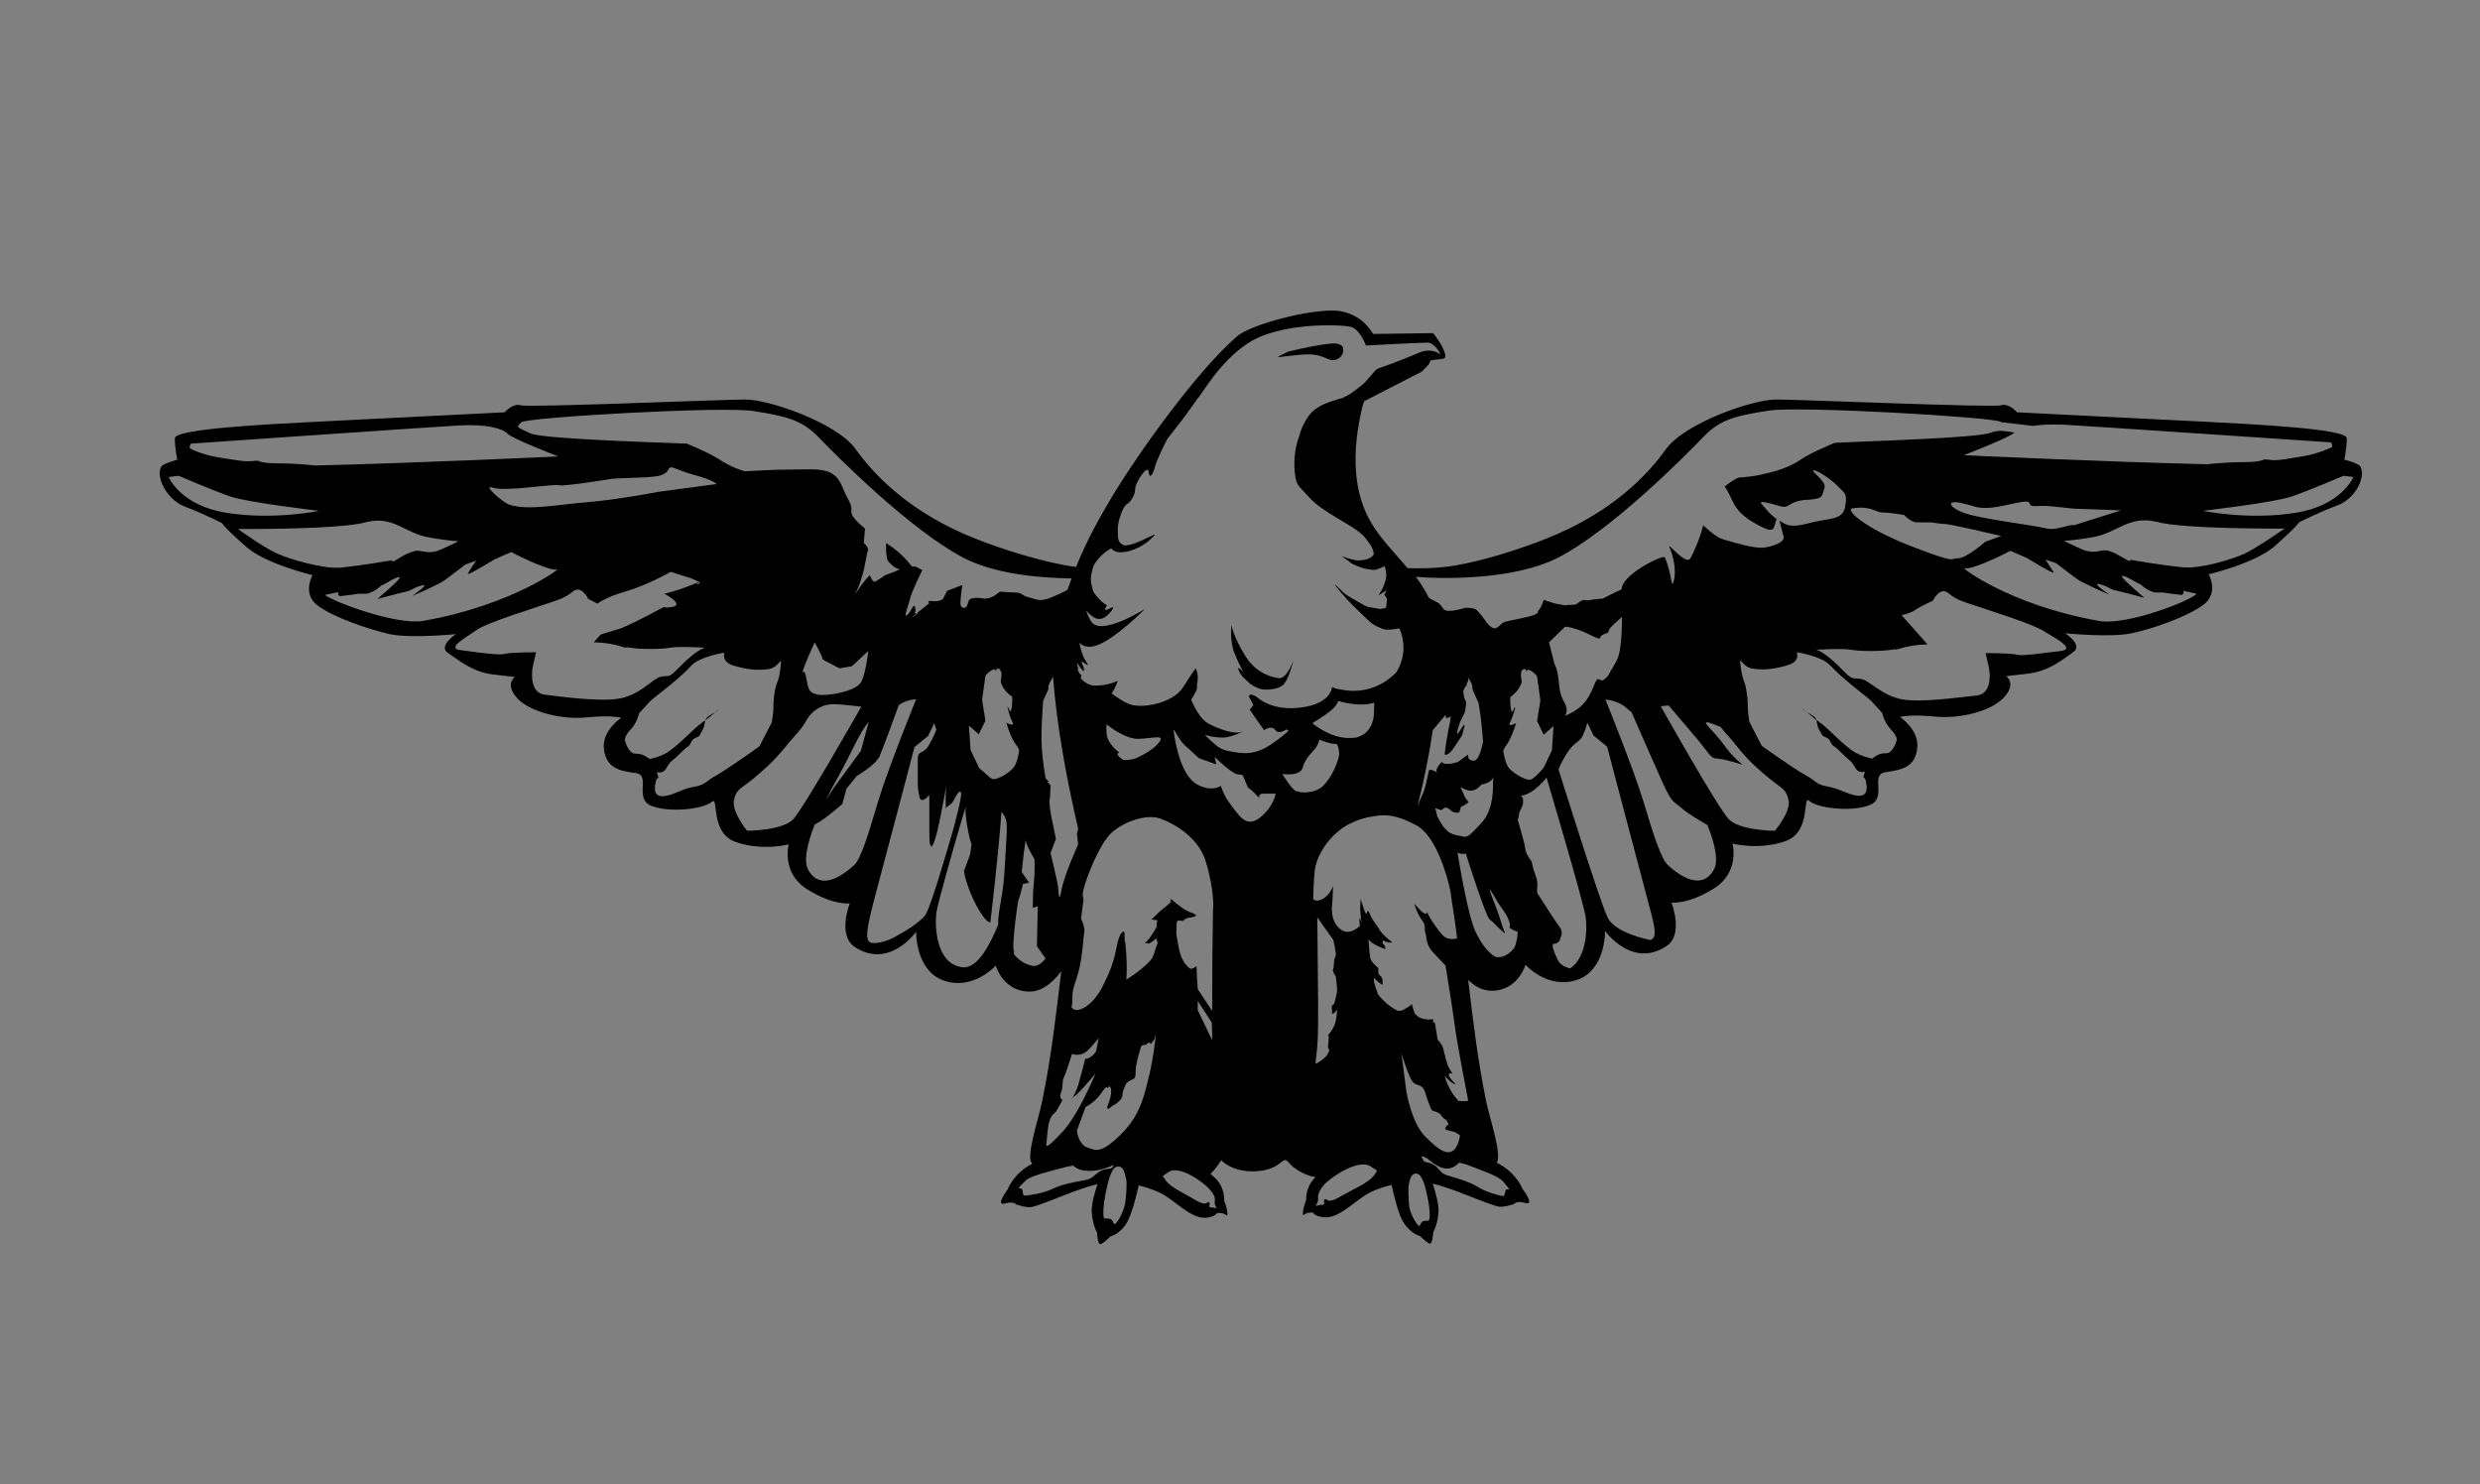 <?xml version="1.0" encoding="utf-8"?>
<!-- Generator: Adobe Illustrator 20.1.0, SVG Export Plug-In . SVG Version: 6.00 Build 0)  -->
<!DOCTYPE svg PUBLIC "-//W3C//DTD SVG 1.1//EN" "http://www.w3.org/Graphics/SVG/1.1/DTD/svg11.dtd">
<svg version="1.1" id="Layer_16" xmlns="http://www.w3.org/2000/svg" xmlns:xlink="http://www.w3.org/1999/xlink" x="0px" y="0px"
	 viewBox="0 0 601.5 360" style="enable-background:new 0 0 601.5 360;" xml:space="preserve">
<rect x="0" y="0" width="601.5" height="360" fill="#808080" stroke="none"/>
<style type="text/css">
	.st0{fill:none;}
	.st1{fill:none;stroke:#000000;stroke-width:0;stroke-linecap:round;stroke-linejoin:round;}
	.st2{fill:#FFFFFF;}
</style>
<g>
	<path class="st0" d="M355.6,277.4c0,0-0.1,0.8-0.5,1.9c1.1,0.3,2.3,0.7,3.4,1.1C356.8,279,355.6,277.4,355.6,277.4z"/>
	<path d="M572.5,113.2c-0.5-0.9-3.9-1.7-3.9-1.7s0.6-2.9,0.6-5.2c0-2.3-22.6-3.4-34.2-4c-11.6-0.6-45.8-2.3-45.8-2.3
		s-1.9-2.3-3.9-1.7c-1.9,0.6-48.7-1.4-54.5-1.4s-22.1,5.7-26.7,12c-4.5,6.3-12.5,14.5-26.1,20.5c-6.3,2.8-16.7,6.3-24.7,7.7
		c-4.5,0.8-9.3,0.8-11.9,0.7c-3-3.6-6.3-6.8-8.7-10.8c-4.4-7.2-5-16.9-2.3-28.2c0.1-0.5,0.3-1,0.5-1.5l14-7.2l1.7-1.8l0.4-0.9
		c2.9-0.5,3.8,0,3.5-1.5c-0.5-2.2-2.9-5.1-2.9-5.1L333,81c0,0-2.1-4.4-7.7-5.5c-5.6-1.1-21.8,3-25.3,6.1c-9.5,8.2-23.8,28-30.6,39.4
		c-3,5-6,10.5-8.4,16.5c-0.9-0.1-1.8-0.2-2.7-0.4c-8.1-1.5-18.4-4.9-24.7-7.7c-13.6-6-21.6-14.2-26.1-20.5c-4.5-6.3-20.9-12-26.7-12
		c-5.8,0-52.6,2-54.5,1.4c-1.9-0.6-3.9,1.7-3.9,1.7s-34.2,1.7-45.8,2.3c-11.6,0.6-34.2,1.7-34.2,4c0,2.3,0.6,5.2,0.6,5.2
		s-3.4,0.9-3.9,1.7c-1.4,2.4,1.3,8,5.8,9.7c4.5,1.7,9,4,9,4s0,0.6,5.8,5.7c4.7,4.2,16.1,6.9,16.1,6.9s-2.6,4.6,1.3,7.4
		c3.9,2.9,12.2,5.7,17.4,6.9c5.2,1.1,16.1,0,16.1,0s-4.5,2.9-1.9,4.6c2.6,1.7,5.8,4.6,11,5.2c5.2,0.6,5.2,0.6,5.2,0.6
		s-2.6,1.7,0.6,5.2c3.2,3.4,11,5.2,16.8,4.6c5.8-0.6,8.4,0.1,8.4,0.1s-4.9,3.2-4.2,7.7c0.6,4.6,3.9,5.2,7.7,5.7s-0.6,6.3,3.9,8
		c4.5,1.7,12.6,0.7,14.5-1c1.9-1.7-0.6,7.4,5.8,9.7c6.4,2.3,12.9,0.6,12.9,0.6s-1.9,6.9,4.5,10.9c6.4,4,10.3,3.4,10.3,3.4
		s-3,7.6,1.1,10.5c8.4,5.7,15-3.6,15-3.6s-0.2,9.6,6.9,11.9c7.1,2.3,12.4-3.7,12.4-3.7s1.8,6.3,8.2,6.3c2.8,0,5.3-1.8,7.7-4.9
		c-1.2,9.9-2.4,20.9-4.7,31.8c-0.8,4-4.1,13.6-2.3,14.8c0,0-0.1,0-0.1,0.1c-4.6,2.4-5.9,6.2-5.9,6.2s-3.1,4.1-0.7,3.4
		c2.3-0.6,2.7,0.2,2.7,0.2s2.7,1,4.1,0.6c3.5-1,8.9-3.5,13.5-4.9c0.8-0.2,1.5-0.4,2.2-0.6c-0.8,2.3-1.5,5.1-1.4,6.8
		c0.2,3.2,1.3,5,1.3,5s0.1,3.3,1,2.7c1.1-0.6,2.2-1.8,2.2-1.8s2.4-0.5,4.1-3.5c1-1.8,2-5.4,2.8-8.9c2.2,0.6,4.7,1.4,6.4,2.5
		c3.7,2.4,6.9,5.9,10.4,5.3c2.2-0.4,1.9-1.1,2.4-1.1c1.9-0.2,2.3,1.3,2.3,0.2c0-1.4-0.8-3.2-0.8-3.2s0.3-3.3-2.4-5.7
		c-0.3-0.2-0.6-0.5-0.9-0.8c1.4-1.3,2.6-3.3,2.6-3.3s2.5,2.9,8.2,2.7c6.8-0.3,6.5-4.2,8.2-2.1c1.5,1.8,4.5,3.3,6.5,3.5
		c-2.6,2.4-2.3,5.6-2.3,5.6s-0.8,1.8-0.8,3.2c0,1.1,0.3-0.4,2.3-0.2c0.5,0.1,0.2,0.7,2.4,1.1c3.5,0.6,6.8-2.9,10.4-5.3
		c1.7-1.1,4.3-2,6.4-2.5c0.8,3.4,1.7,7.1,2.8,8.9c1.7,2.9,4.1,3.5,4.1,3.5s1.1,1.1,2.2,1.8c0.9,0.5,1-2.7,1-2.7s1.1-1.8,1.3-5
		c0.1-1.6-0.6-4.4-1.4-6.8c0.7,0.2,1.4,0.3,2.2,0.6c4.6,1.4,10,3.9,13.5,4.9c1.4,0.4,4.1-0.6,4.1-0.6s0.4-0.9,2.7-0.2
		c2.4,0.6-0.7-3.4-0.7-3.4s-1.4-3.8-5.9-6.2c-0.1-0.1-0.3-0.1-0.4-0.2c1.4-1.7-1.7-10.8-2.5-14.7c-2.1-10.1-3.3-20.3-4.4-29.6
		c1.8,1.7,3.6,2.6,5.7,2.6c6.4,0,8.2-6.3,8.2-6.3s5.3,6,12.4,3.7c7.1-2.3,6.9-11.9,6.9-11.9s6.6,9.3,15,3.6
		c4.1-2.8,1.1-10.5,1.1-10.5s3.9,0.6,10.3-3.4c6.4-4,4.5-10.9,4.5-10.9s6.4,1.7,12.9-0.6c6.4-2.3,3.9-11.5,5.8-9.7
		c1.9,1.7,10,2.7,14.5,1c4.5-1.7,0-7.4,3.9-8s7.1-1.1,7.7-5.7c0.6-4.6-4.2-7.7-4.2-7.7s2.6-0.7,8.4-0.1c5.8,0.6,13.5-1.1,16.8-4.6
		c3.2-3.4,0.6-5.2,0.6-5.2s0,0,5.2-0.6c5.2-0.6,8.4-3.4,11-5.2c2.6-1.7-1.9-4.6-1.9-4.6s11,1.1,16.1,0c5.2-1.1,13.5-4,17.4-6.9
		c3.9-2.9,1.3-7.4,1.3-7.4s11.4-2.7,16.1-6.9c5.8-5.2,5.8-5.7,5.8-5.7s4.5-2.3,9-4C571.2,121.2,573.9,115.7,572.5,113.2z
		 M481.5,131.4c0,0-4.5,4-6.6,4c-2.1,0,0.1,1.5-11.3-2.9c-11.4-4.4-16.2-8.9-14.3-9.2c4.5-0.7,5.6,1,7.3,1c1.7,0,5.2,0.6,5.2,0.6
		s1.7,1.8,3.1,1.8c1.4,0,3.5,0,3.5,0s2.4,0.4,3.5,0.4s13.5,2.9,13.5,2.9L481.5,131.4z M496,128.1c-2.8-0.7-15.2-2.2-19.4-3.6
		c-4.2-1.5-4.5-3.3-1-2.5c3.5,0.7,3.8,1.5,7.6,1.1c3.8-0.4,8.7-2.2,9-1.1c0.3,1.1,1.4,0.7,3.5,0.7c2.1,0,6.6,0.7,8,0.7
		s10.7,0.4,10.7,0.4l-11.4,3.6C501.9,127,498.8,128.9,496,128.1z M377.8,135.3c13.1-6.7,31.3-25.1,35.4-29.4
		c4.1-4.3,8.2-5.1,15.7-6.3c7.5-1.2,54.8,1.6,56.3,2.7c0.1,0,0.1,0.1,0.1,0.1c2.1,0.2,5.1,0.6,7.7,0.9c1.9-0.3,4.4-0.4,7.5-0.3
		c7.1,0.4,64.9,4.3,64.9,4.3s0.2,0.5,0.3,1.1c-0.4,0.2-3.3,1.6-6.8,2.2c-3.9,0.6-6.6,1.3-8.7,0.9c-2.1-0.3-0.3,0.6-6.6,0.6
		c-2.5,0-5.4,0.2-8.4,0.5c-25.4-0.6-58.9-2.2-58.9-2.2s11.2-4.3,12.3-5.5c-2-0.3-3.8-0.7-5.6,0c-2.8,1.3-27.6,2-38,2.5
		c-2.4,1-6.3,2.7-8.6,4.3c-3.6,2.4-8.2,3.1-9.2,3.4c-1,0.3-4.3,0.7-5.2,0.7c-0.6,0-2.1,0.9-3.7,2.2c0.9,1.2,1.5,2.8,2.3,4.3
		c1.3,2.3,3.4,3.9,6.9,5.6c3.1,1.5,2.6,0,3.4-2c-1.8-1.3-2.5-2.4-3.5-3.5c-1.3-1.3,1.9-0.3,4.1,0.3c2.2,0.7,1.9-0.3,4.1-1
		c2.2-0.7,2.8-0.3,4.7-0.7c1.9-0.3,1.6-1,2.2-2.6c0.6-1.6-3.1-3.9-2.7-4.3c0.5-0.4,4.6,2.3,6.1,4c1.6,1.6,2.2,1.6,1.6,4.9
		c-0.6,3.3-4.1,2.6-8.8,3.9s-5.6,0.2-6.6-0.3c-0.2-0.1-0.4-0.2-0.5-0.3c0.3,1.2,0.8,3.1,1,3.9c0.3,1.3-2.5,2.3-4.7,2.6
		c-2.2,0.3-6.6-1-10-2c-1.2-0.3-3-1.7-4.8-3.4c-0.8,3.3-2.4,6.7-3.1,8c-1.1,1.9-5.8-4.2-5.1-2.7c0.7,1.5,1.8,5.4,1.1,8
		c-0.7,2.7-0.3-0.9-2.2-5.5c-0.3-0.8-9.7,3.8-10.4,7.2c0,0.2-0.1,0.4-0.2,0.6c-2,0.9-4.5,2.2-4.5,2.2s-1.1,0-2.8,0.3
		c-1.7,0.3-1.4-0.3-2.5,0.3c-1.1,0.6-0.6,0.9-2.5,0.9c-2,0-0.3,0.3-2,0c-1.7-0.3-1.7-0.3-1.7-0.3l-2.8-0.9c-0.6,2.1-1.4,2.7-1.4,2.7
		s0.6,0.7-2.4,1.4c-3,0.7-5,1-5.8,1.3c-0.8,0.3-1.4,1.5-2.3,1.5s-2-1.5-2-1.5s-2-3-2.8-3.2c-0.8-0.3-2.3-0.3-2.3-0.3
		s-4.5,1.5-5.3,0.3c-0.8-1.2-1.1-1.5-2.5-2.1c-0.4-0.2-0.8-0.4-1.1-0.7c-0.9-1.8-1.9-3.4-3.1-5C348.8,140.4,366.8,140.9,377.8,135.3
		z M379.6,170.7c-1.3-2.4-1.3-3.1-1.6-5.9c-0.3-2.8-1-3.8-1-3.8l-1.3-5.2c0,0,0,0,3.9-3.8c0,0,2,0,5.9,1.9c3.9,1.9,1.6,0.6,3.6-0.1
		c2-0.7,0,0,2-2.1l2.3-2.1c0,0,0,3.8-0.3,6.5c-0.3,2.8-0.7,3.8-2,5.9c-1.3,2.1-0.7,1.7-2,2.8c-1.3,1-1.3-1.7-2.6,1.7
		c-1.3,3.4-3,5.2-5.6,6.5S380.9,173.2,379.6,170.7z M353.4,227.7l-0.1-0.1c0,0-2.1,0.8-3.6-1c-1.5-1.7-3.3-4.5-3.6-5.5
		c0,0.4-0.1,1-1.4-0.1l-1.7-1.8c0,0,0.8,2.6,1.9,4c1.1,1.4,0.4,2,0.8,3c0.4,1,0,2.6,1.7,4.6c0.9,1,2.2,2.3,3.2,3.4
		c0.4,2.5,1.6,9.7,2.2,14.3c0.7,5.3,3,16.7,3.3,18.5c-0.4,0-1.3,0.2-2.4,0c-1-1.1-2.5-3.1-3.3-6c0.8,0.8,1.6,1.6,2.1,1.8
		c1.1,0.4,0.2,0-0.8-1.4c-1-1.4,0.6-1,0.6-1c-1.5-2.2-1.3-2.6-1.5-3.2c-0.2-0.6,0.2,1-0.2-0.6c-0.4-1.6-0.2-0.8-0.6-2.4
		c-0.2-0.7-0.7-1.4-1.3-2c-0.2-1.4-0.5-2.8-0.7-4.2h-0.4c0-0.5,0-0.8,0-0.8s-1.6,0.3-3.1-0.3c-0.6-0.3-1-0.7-1.4-1.1
		c-0.3-0.9-0.5-1.6-0.7-2.3c-0.3,0.4-0.7,0.7-1.3,1c-0.3,0.2-0.7,0.4-1.1,0.6c-0.3,0-0.6,0.1-0.9,0.1c-1.1-0.5-2.4-1.3-4.2-3.2
		c-0.3-0.3-0.5-0.6-0.7-0.9c-0.2-0.6-0.4-1.2-0.6-1.7c-0.5-1.4-0.5-2.6-0.1-2s1.8,1.5,1.8,1.5s0.2-1.7-0.4-2.1c-0.6-0.4-0.6-1-0.6-1
		v-1c0,0-1.8-1.4-2-2.6c-0.1-0.7-0.3-2.7-0.4-4.4c0.1,0.1,0.2,0.3,0.3,0.4c1.1,1.1,3.8,2,3.8,2l-0.1-0.8l-0.6-0.6
		c0,0,0.1-0.9,0.3-0.7c0.2,0.3,1.1,0.5,1.1,0.5h1c-1.4-1.2-2.5-2-3.1-3.1c-0.6-1.1-1.7-2.1-2.3-3.7s-0.8-0.4-0.8-0.4
		s-0.1,0.8-0.6-0.6S330,218,330,218l-0.1,2.3l0.2,2.8c0,0,0.1,0.4,0.3,0.9c0,0,0,0,0,0l-0.7-1.4c0,0,0,0.8,0.1,2
		c-1.3,1.2-3.4,2.4-5.4,0.1c-1.7-2-1.2-4.2-1.4-4.3c0.3-2.5,0.3-5.5,0.3-5.5s-0.9,2.7-3.1,3.4c-0.8,0.3-1.3,0.1-1.7-0.2
		c0.1-4,0.3-7.1,0.6-8.1c0.7-3.1,3.7-8.2,8.9-10.5c1.7-0.8,3.4-1.3,5.1-1.5c3.6-0.7,6.2,0,10.3,2.1c4.8,2.4,7.6,12.2,8.4,16.1
		C352.1,218.8,353.1,224.3,353.4,227.7z M345.7,275.7c-3.4-3.4-4.6-11-4.6-11l-1.2-9.2c0,0,1.9,6.2,2.9,7.1c1,0.9,2.2,0.2,2.9,2.5
		c0.7,2.3,0.7,2,1.2,3.4c0.5,1.4,0.7,0.7,1.9,1.4c1.2,0.7,0,0,1.4,1.4c0,0,0.7,0.2,1,1.1c0.3,0.9,0,0-0.5,0.9
		c-0.5,0.9,0.2,0.7,1.9,1.2c0.9,0.3,1.5,0.9,1.5,0.9s-0.3,2.7-1.7,3.7C350.9,280.1,349.1,279.1,345.7,275.7z M253.8,277.2
		c0.2-1.3,0.2-3.3,0.7-5.2c0.6-1.9,1.4-2,1.7-2.5c1.1-1.9,1.5-2.7,1.5-2.7s-0.9-0.4-0.4-1.7c0.6-1.3,0.2-2.5,0.7-3.7
		c0.6-1.2,2-5.8,2-5.8s2.1,1,4.1-1.1c0.7-0.7,1.5-1.7,2.4-2.7c-0.1,0.3-0.1,0.6-0.2,0.9c-0.2,0.9-0.3,1.7-0.5,2.4
		c-1.4,1.9-2.6,1.7-2.6,1.7s-0.6,2.6-1.7,6.4c-0.5,1.6-1.1,2.6-1.4,3.1c0.1-0.1,0.3-0.3,0.6-0.5c1.2-0.9,3.3-3.4,5-5.4
		c-2.1,4.9-5,10.7-7.7,13.8C254.2,278.3,253.6,278.5,253.8,277.2z M195.1,161.6c1-2.6,2.5-5.8,2.5-5.8s1.5,2.6,2,4.2l4,2.1l3-0.5
		l4-3.7c0,0-0.7,6.4-2,7.9c-1.8,2.1-8.6,3.2-10.6,2.6c-2-0.5-2-1.6-2.5-4.2C195.1,161.6,194.1,164.3,195.1,161.6z M323.4,228
		c0,0,0.7,3.2,0.6,3.6c-0.1,0.4-0.4,1.2-0.4,1.2s-0.1,2-0.3,2.5c-0.1,0.4,0.7,1.6,0.7,1.6l0.3,2.9c0,0.9-0.1,1.2-0.4,2.5
		c-0.3,1.3-0.3,1.2-0.7,1.5c-0.4,0.3-0.1,1.2-0.1,1.2s-0.3,1.5,0.6,0.6c0.4-0.4,0.6-0.7,0.6-0.9c0-0.3,0-0.4,0-0.4s0.1,0.1,0,0.4
		c0,0.8-0.1,2.6-0.7,4.1c-0.3,0.7-0.9,1.6-1.5,2.3c0.4,0.2,0,2.1,0,2.8c0,0.8,0.6,0.3,0.1,1.4c-0.5,1.2-2.1,2.2-2.8,2.6
		c-0.7,0.4,0-1.2,0.2-5.9c0.1-1.7,0.1-5,0.1-8.5l-0.2-21L323.4,228z M271.8,275.2c-4.9,4.8-6,3.8-8.1,3.1c-1.9-0.6-2.5-3.5-2.5-4.1
		l2.1-5.7c0,0,2.3-1.1,3.9-3.5c1.6-2.4,1.1-0.6,1.6-1.3c0.5-0.7,1.2,0.7,0.2,3.5c-1.1,2.8,0.2,1.5,0.7,1.1c0.5-0.4,0.7-0.2,1.8-1.3
		c1.1-1.1,0.5-1.3,0.9-2.4s0.7-1.7,0.7-1.7s0.5-0.7,1.6-1.1c1.1-0.4,0.5-1.5,0.9-3.5c0.4-2,0.2-1.1,1.1-4.3c0.2-0.8,0.9-0.2,1.6-0.9
		c0.7-0.7,0.7,0.6,1.1-0.2c0.4-0.7,0.7-0.6,0.9-2c0.2-1.5,0,2-1.2,8.3C277.6,265.5,276.8,270.3,271.8,275.2z M261.9,234.4
		c0.8-4.1,0.8-6.7,1.1-8.4c0.1-0.9-0.3-2.1-0.8-3.2c0.2-1.7,0.4-3.2,0.6-4.7c-0.2-0.5-0.3-1.3,0-2.3c0.6-2.8,4-11.5,7-14
		c3-2.6,8.4-4.5,11.8-3.2c3.4,1.3,9,4.5,10.8,10.2c1.3,4.1,2.1,9.2,1.8,11.9c-0.1,4.5-0.2,16-0.2,24.5l-3.5-5.3
		c-0.1-1-0.2-3.3-0.3-5.6c-0.4,0.4-0.9,0.6-1.4,0.7c-1-0.6-2.3-2-2.9-5.1c-0.2-1.2-0.4-2.3-0.6-3.3c0-1.3,0.1-2.4,0.1-2.8
		c0-0.9,1.4-0.4,1.4-0.4l1-0.7c0,0,1.5-0.2,2.2-0.5c0.5-0.3-0.9-0.8-1.5-1c-0.2-0.1-0.4-0.2-0.6-0.3c-1.5-0.7-3.9-2.9-3.9-2.9l0,0.3
		c-0.1,0.1-0.1,0.2-0.1,0.4c0-0.1,0.1-0.1,0.1-0.1l0,0.5c-0.1-0.1-0.1-0.2-0.1-0.3c-0.2,0.3-0.6,0.6-1.3,1.2c-2.9,2.3-2.7,2.7-3.4,3
		l1.5,0.2l-0.2,1.1c0.1,0.2,0.1,0.3,0.1,0.4c-0.5,0.9-1.9,3.3-2.7,3.8c-0.4,0.3-0.1,0.3,0.4,0.2c0,0.3,0.4,0.2,1-0.2
		c0.3-0.2,0.7-0.6,1.2-0.9c0,0.1,0,0.2,0,0.3c0.2,0.7,0.5,0.4,0,1.6c-0.5,1.2,0,0.4-1,2.8c-1.1,1.7-4.2,4-6.3,5.3c0-0.1,0-0.2,0-0.3
		c0.3-3.8-0.3-9-0.3-9s0,0.1-0.1,0.3c0-1.5-0.1-2.6-0.1-2.6s-1.1-0.6-1.9,3.8c-0.8,4.4-2.2,7-3.3,9.3c-1.1,2.3-3.3,5.2-5.8,5.8
		c-0.9,0.2-1.5-0.1-1.8-0.6c0.1-0.4,0.1-0.8,0.2-1.3c0-0.5,0-1.1,0-1.8c0.1-0.7,0.2-1.4,0.4-2C261,237.7,261.5,236.1,261.9,234.4z
		 M256.1,203.5l-1.2-5.9c0,0-0.6-3.4-0.3-3.8c0.1-0.1,0.1-1.5,0.2-3.4c0,0,0,0,0,0.1c-0.1-0.2-0.4-0.5-0.8-0.9
		c0.7,0.1,0.3-0.1-0.4-0.8c-0.5-2.9-1-6.5-1-9.8c0-2.9,0.2-6.2,0.4-9c0.3-0.6,0.6-1.4,1.1-2.4c0.1-0.2,0.2-0.3,0.2-0.5
		c-0.1,0.1-0.1,0.2-0.2,0.3c0.7-1.5-0.1,0.1,0.2-1c0.3-1.1,0.8-1.5,1.1-2.3c0.9,11.9,3.3,24.9,6.1,36.9l-0.3,1.3l0.3,2.5
		c0,0-3.3,7.2-4,10.9c-0.7,3.7-0.7,0.9-0.9-0.7c-0.2-1.6-1.8-8.1-1.8-8.1L256.1,203.5z M239,187.6c-0.4-0.4-0.9-0.8-1.3-1.1
		c-0.2-0.2-0.3-0.4-0.3-0.4l-2-4.2l-0.4-5.9l2.4,2.1l1.6-3.3l-0.8-5l0.8-5.9c0,0,1-1.3,2.2-1.6c0.9,1.1,0,0,0.7-0.1
		c0.1,0,0.2,0,0.3,0c0.2,0,0.4,0.2,0.5,0.4c-0.1,0.1-0.4,0.2,0.1,0.2c0.3,0.9-0.1,2.4-0.1,2.4s0.3,2.1,2.8,3.8c0,0,0,1.1,0,1.8
		c0-1.8,0,3.2-0.8,1.2c-0.8-2.1,0,1.5,0.8,3c0.8,1.5-1.4,0.3-1.4,0.3s0.8,3.2,2.3,5.3c1.4,2,0,0,0.8,1.4c-0.2,1.3-0.5,2.6-1,3.6
		c-0.7,1.5-4.4,3.8-5.6,3.3C240,188.6,239.5,188,239,187.6z M318.3,175.4c0,0,2.8-1.7,4.3-2.9c1.6-1.2,2-2.5,2-2.5s3.6,1.2,7.1,0.8
		c0.5-0.1,1.1-0.2,1.6-0.4c0,0.7,0,1.9-0.1,3.3c-0.3,2.3-1.3,3.5-2.3,4.3c-0.5,0.3-1.2,0.7-2,0.9c-1.5,0.2-3,0.1-4.2-0.2
		C321,177.8,318.3,175.4,318.3,175.4z M362.2,188c0-0.2-0.1-0.3-0.1-0.4c0-0.1-0.1-0.1-0.1-0.1s0,0,0.1,0.1c0,0.1,0.1,0.1,0.1,0.2
		L362.2,188z M359.7,180c-0.4,1.7-1.1,4.5-2.2,4.5c-1.8,0-1.4-1.5-1.4-1.5l-2.5,1.8c0,0-3.2,1.1-3.9,0c0,0-1.9,1.8-1.1,2.6
		c0,0-1.5-1-2-0.6c-0.4,1.9-1.1,4.9-1.3,5.2c-0.1,0.3-0.9,2.1-1.5,3.5c1.6-6.3,2.8-12.2,3.7-18.4c1-1.2,2.1-2.5,3.1-3.7l0.1,0.7
		c0,0,0.8,0.2,1.2-0.5c-0.1,1-0.3,2-0.5,2.9c-1,5.3-1,6.5-1,6.5s0.8,0.6,2.4-1.9c1.6-2.5,1.8-2.5,2-3.4c0.2-0.9,0.7-2.4,0.2-1.8
		c-0.5,0.5-1.7,2.9-1.6,1.8c0.2-1.1,0.7-2.5,0.7-2.5l1.2-2.5c0.3-1.5,0.3-2.4,0.3-2.4l-0.5-1.1l-0.2-1.5c0.2-0.6,0.4-1,0.6-1.4
		c0,0,0,0,0,0c0.1,0.6,0.2,0.2,0.2-0.4c0.4-0.6,0.6-1.1,0.3-1.9c0.3,0.9,0.8,1.2,1.1,2.4c0.3,1.1-0.5-0.5,0.2,1
		c0-0.1-0.1-0.2-0.2-0.3c0.1,0.1,0.1,0.3,0.2,0.5c0.6,1.3,1,2.2,1.3,2.9C359.2,173.7,359.5,177.1,359.7,180z M294,252.3l-3.5-7.3
		c0-0.7,0-1.4,0-2.2l3.4,5.2C294,249.7,294,251.1,294,252.3z M275.9,179.2c3.5,0,7-1.3,5.1,1c-1.1,1.4-3.4,2.8-5.7,3.8
		c-0.1,0-0.2,0-0.3,0.1c-1,0.2-1.8,0.3-2.6,0.2c-0.4-0.3-0.9-0.6-1.1-0.9c-0.7-0.7,0.2-0.9,0.2-0.9s-1.3-0.7-2.5-2.7
		c-0.8-1.3-0.7-3-0.6-4.1C270.5,177.4,273.7,179.2,275.9,179.2z M314.2,191.8c-1.1-0.6-3.2-4.1-3.2-4.1s2,0.4,3.6-0.2
		c1.6-0.6,1.2-1.5,2-2.9c1.1-1.9,2.3-2.7,2.7-3.5c0.5-0.8,0.7-1.7,0.7-1.7s3,1.2,3.9,1c0.6-0.1,0.8,1.3,0.9,2.1l0,0l0,0
		c0,0.3,0,0.6,0,0.6s-0.7,4-3.6,7.2C319.2,192.6,315.3,192.4,314.2,191.8z M254,167.8C253.9,167.9,253.9,168,254,167.8L254,167.8z
		 M351.1,201.6c-0.4-0.4-0.8-0.8-1.2-1.3c0,0,0,0,0,0l0-0.1c-0.8-1.1-1.3-2.2-1.3-2.2l-0.5-2l1.5,0.5c0,0,0.8-0.8,1.3-0.6
		c0.5,0.2,1.4,1,1.4,1s0.9,0.3,1.6,0.2l0.5-1.5c0,0,0.3,0.1,1.8-1c-0.5-0.8-0.8-0.8-1.3-2.2c-0.3-0.7-0.5-1.1-0.7-1.5
		c1.3,0.6,2.9,1.9,5.1-0.6c2.1-0.4,2.8-1.3,2.9-1.9l-0.1,1.6c0,0,0.4,6.3-2.8,9.6c-2.5,2.6-3.2,3.8-4.8,3.2
		C353.6,202.7,352,202.4,351.1,201.6z M302.4,190.4c0.8,1.6,0,0,2,2.1c2,2.1,0,0,2,0c2,0,3,0,3,0s-0.5,3.2-3.8,5.8
		c-3.3,2.6-5-0.3-7.5-3.7c-1-1.3-1.6-2.8-2-4c-0.6,0.4-2.5,1.3-5.5-0.2c-3.8-1.8-5.3-8.9-5.8-12.1s0.5,0.5,2.5,2.4
		c2,1.8,3.5,3.2,3.5,3.2l4.2,1.5l-0.4-1.8c0,0,4,3.9,5.5,4.2C301.7,188,301.2,187.5,302.4,190.4z M367.4,229.7c0,0-1.8,2.9-4.7,2.4
		c-2.1-1.2-3.8-3.9-4.9-6.3c-1.6-3.3-3.7-15.3-4.3-19c0.2,0.1,0.3,0.1,0.5,0.2c0.8,0.2,1.1,0.1,1.5,0c0.7,2.2,4.9,15.3,5.8,16
		c1,0.7,1.7,1.7,3,2.8c1.3,1,0.7,1-0.3-2.4c-1-3.5-4.3-10.7-1.7-6.2c2.6,4.5,2.6,3.5,3.6,5.9c1,2.4-0.7,1.4,1,2.4
		c0.5,0.3,0.9,0.4,1.2,0.5C368.1,227.2,367.8,228.5,367.4,229.7L367.4,229.7z M365.6,185.7c-0.5-1-0.8-2.3-1-3.6
		c0.8-1.4-0.6,0.6,0.8-1.4c1.4-2.1,2.3-5.3,2.3-5.3s-2.3,1.2-1.4-0.3c0.8-1.5,1.7-5,0.8-3c-0.8,2.1-0.8-3-0.8-1.2c0-0.7,0-1.8,0-1.8
		c2.5-1.8,2.8-3.8,2.8-3.8s-0.4-1.6-0.1-2.4c0-0.1,0-0.1,0.1-0.2c0.1-0.2,0.3-0.4,0.5-0.4c0.1,0,0.2,0,0.3,0c0.7,0-0.2,1.2,0.7,0.1
		c1.2,0.3,2.2,1.6,2.2,1.6l0.8,5.9l-0.8,5l1.6,3.3l2.4-2.1l-0.4,5.9l-2,4.2c0,0-2,2.5-3.2,2.9C370,189.4,366.3,187.2,365.6,185.7z
		 M302.3,83.5c7.9-5.5,23.3-4.8,25.4-4.2c2.2,0.6,3.6,4.5,3.6,4.5s13-0.7,14.9-0.7s3.2,2.9,3.2,2.9s-2-1.8-5.1-0.5
		c-3.3,1.4-6.9,2.8-10.1,3.9l-0.6,0.4c0,0-1.4,1.7-2.7,3.1c-0.9,0.8-2.1,1.7-3.2,2.5c-0.6,0.4-1.3,0.7-2,1.1c-0.8,0.2-4.2,1.2-5.5,2
		c-1.5,0.9-2.7,1.6-4.3,5c-0.3,0.7-0.6,1.5-0.8,2.3c-1.1,3-1.3,5.9-1.1,8.5c0.4,3.5,0.5,3,3.7,6.5c3.2,3.5,9.9,6.3,12.6,8.8
		c0.3,0.2,0.5,0.5,0.7,0.7c0.5,0.6,1,1.3,1.5,2c0.7,1.3,0.7,2.1,0.7,2.1s0,0,0,0c0,0,0,0,0,0c-0.5,1.2-2.6,1.5-3.2,1.5
		c-0.6,0-0.6,0.1-1.6-0.1c-1-0.2-3-0.9-3-0.9s1.3,0.9,1.7,1.2c0.4,0.3,0.8,0.7,1.4,0.9c0.6,0.2,1.5,0.7,2.5,0.9
		c1,0.2,2.3,0.5,2.9,0.2c0.4-0.1,1.2-0.4,1.9-0.8c0.3,0.8,0.6,1.9,0.3,3.2c-0.6,2.5-1.8,3.9-1.8,3.9l2-1.2c-0.9,1.7-0.4,1-0.2,1.5
		c0.2,0.6,0.4,0,0.2,1.7c0,0.4-0.1,0.8-0.2,1.1c-0.3,0-0.8,0.1-1.4,0.2c0,0,0,0-1.7-0.3c-1.7-0.3-1.1,0-3.7-1.5
		c-2.6-1.5-2.9-1.5-4.9-3.6c-2-2.1,1.1,2.1,4.9,5.7c3.7,3.6,3.7,3.6,6,4.5c0.9,0.4,2.5,0.2,4.1-0.1c0.1,0.3,0.3,0.7,0.5,1.3
		c0.6,2,1.1,5.5-1.2,9.3c-0.2,0.2-0.3,0.4-0.6,0.6c-3.6,3.4-8.1,4.4-11.9,3.8c-2.3-0.3-2.9-0.6-3.1-0.8c-0.1,0.7-0.7,3.4-5.4,4.6
		c-5.4,1.3-9.9,0.2-12.3-1.7s-2.5-0.6-2.5-0.6l1.1,2.1c-0.3,0.4-0.6,0.8-0.9,1.1c0.1,0.2,0.2,0.4,0.4,0.6c1.2,1.8,2.4,3.4,3.1,4.4
		c0.4-0.2,0.8-0.6,1.6-0.6c1.6,0,0.8,2.1,3.9,0.4l0.4,0.4c-0.8,0.7-2.2,1.9-4.3,3.3c-3.9,2.6-6.7,2.3-10.5,1.5
		c-0.9-0.2-1.8-0.6-2.6-1.2c-0.8-0.7-1.9-1.6-2.9-2.7c0.8,0.3,2.5,0.7,4.3,0.7c2.6,0,6.5-2.3,4.9-1.5c-1.6,0.9-5.5-0.4-8.3-1.9
		c-2.1-1.1-3.5-4.2-4.2-5.8c0.4-0.6,0.8-1.3,1.1-1.9c0.3-0.5,0.4-1.1,0.3-1.8c0.6-2.3-0.3-3.9-0.3-3.9s-1,1.3-3,4.5
		c-2,3.2-7.5,5-11.8,4.5c-1.9-0.2-4.2-1.9-5.6-2.9c1-1.4,1.5-3.1,1.5-3.1s-2.2,1.2-5.5,1.2c-1.4,0-2.6-0.8-3.5-1.8
		c0-0.1,0.1-0.1,0.1-0.2c0.3-1.1,0,0-0.7-1.6c-0.7-1.6,0.5,0.7-0.2-1.3s1.7,2.4,1.6,1.1c-0.1-0.4,0-0.5,0-0.4c0-0.1-0.1-0.3-0.2-0.5
		c-0.7-1.8-0.3-1.1,0.7-0.5c1,0.5,0.2-0.2-0.5-1.5c-0.5-1-0.9-2.7-1.1-3.7c0.8,0.8,2,1.3,4,0.7c4.5-1.4,11.9-8.9,11.9-8.9
		s-10.6,6.7-13,3.1c-0.4-0.6-0.8-1.4-1.1-2.2c0-0.1,0-0.1-0.1-0.2c0-0.1,0-0.2-0.1-0.3c0.5,0.5,1.4,1.4,2.2,1.8
		c1.2,0.5,2.2,0.2,3.4-1.1c0.6-0.6,0.9-1.1,1-1.4c0,0,0,0,0,0c-0.1,0-0.2,0-0.3-0.1c-0.3,0.2-0.7,0.4-1.3,0.6
		c-0.7,0.2-0.3-0.5,0.1-1.1c-0.6-0.3-1.3-0.8-2-1.6c-1.5-1.7-1.3-1.5-1.8-3.5c-0.4-1.7,0.3-3.7,0.5-4.4c1.2-2.3,3.2-3.7,4.3-4.3
		c0.1,0.1,0.2,0.2,0.3,0.3c1.4,1.5,6,0.3,8.9-2.2c4.3-3.8-2.7,1.3-6,1.2c-0.2-0.1-0.4-0.2-0.6-0.3c-0.9-0.6-1-1.1-1-3.7
		c0-1.6,0.7-3.5,1.3-4.9c0.3-0.4,0.5-0.7,0.7-1c0.4-0.2,0.8-0.5,1.1-0.9c1.2-1.8,1-2.1,1.2-3.4c0.2-1.3,3-5.7,3.2-3.6
		c0.2,2.1,1.2,0.1,1.5-1.2c0.3-1.4,2.2-5.3,3-6.8c2.2-2.8,4.3-5.5,6.2-8.2c0.4-0.6,0.8-1.1,1.2-1.7
		C291.9,95.1,295.5,88.2,302.3,83.5z M335,148.1c-0.1,0-0.2,0.1-0.3,0.1C334.8,148.2,334.9,148.1,335,148.1z M333.7,148.4
		c-0.1,0-0.1,0-0.1,0C333.6,148.4,333.7,148.4,333.7,148.4z M126.5,102.4c1.5-1.2,48.9-3.9,56.3-2.7s11.6,2,15.7,6.3
		c4.1,4.3,22.4,22.7,35.4,29.4c7.4,3.8,18.1,4.8,26,4.9c-0.3,0.9-0.7,1.9-1,2.8c-0.9,0.5-2.2,1.1-3.9,1.8c-3.1,1.2-3.5,0.4-5.4,0
		c-1.9-0.4-1.5-1.2-3.5-1.2c-0.9,0-2.3-0.1-3.5-0.2c-0.7,0.3-1.1,1-2.3,1.4c-1.2,0.5-2.1,0.2-2.1,0.2s-1.6-0.2-2.3,0
		c-0.7,0.2-0.9,0.2-1.2,1.4c-0.3,1.2-1.4,1.2-1.7,0.3c-0.2-0.7,0.2-3.4,0.4-4.9l-3.7,1.4l-0.5,1l-0.5,1c0,0-0.9,0.7-2.6,0.5
		c-1.6-0.2-0.7,0.5-0.7,0.5s0,0-3,2.4c1.2-0.2-3,2.4,0,0c-1.2,0.2,0,0-0.5-1.5c-0.3-1-0.9,1.2-1.9,2c-0.9,0.7,0.2-2,0.7-3.9
		c0.4-1.8,2.7-6.4,3-7c-3.7-2.3-1.1,0.8-3.7-2.3c-1.8-2.1-3.9-3.5-5.1-4.3c0,1.1,0,2.3,0.1,3c0.3,1.2,0,1.2,1.4,2.4
		c1.4,1.2,2,0.9,2,0.9s-1.1,0.6-2.9,1.2c-1.7,0.6,0,0-3.1,1.8c-0.8,0.5-1.4-1.5-1.4-1.5s-1.1,0.9-2.9,3.6c-1.7,2.7,0,0,0.6-2.1
		c0.6-2.1,0.6-1.5,1.1-4.2c0.2-1.1,0.6-3,0.6-3c0.6-0.9-0.9-2.1-0.9-2.1l0.3-3.5c-1.7-1.4-3.3-3-3.3-3.9c0-2,0-1.6-1.2-4
		c-1.2-2.4-1.5-4.4-3.8-5.6c-2.3-1.2-5-0.8-10.7-0.8c-3.5,0-7.4,0.3-10.2,0.4c-1.7-0.5-3.6-1.3-5.4-2.4c-2.3-1.6-6.2-3.3-8.6-4.3
		c-10.5-0.4-35.3-1.2-38-2.5C125.4,103.6,125,103.6,126.5,102.4z M123.5,122.4c-1.3-0.4-6.9-5.1-3.9-4.1s14.5-1,16-0.6
		c1.5,0.3,13-1.6,13-1.6s6-0.3,7.2-0.3c1.2,0,3.6-0.3,3.6-0.3s2.1-0.3,2.7-1.6c0.6-1.3,1.5,0,6.3,1.3c4.8,1.3,5.4,2.2,5.4,2.2
		l-14.2,1.9c0,0-9.7,1.9-17.2,2.5C135,122.4,128.1,123.9,123.5,122.4z M111.2,103.2c7.1-0.4,10.8,0.8,11.9,2
		c1.1,1.2,12.3,5.5,12.3,5.5s-33.5,1.6-58.9,2.2c-3-0.3-5.9-0.5-8.4-0.5c-6.3,0-4.5-0.9-6.6-0.6c-2.1,0.3-4.8-0.3-8.7-0.9
		c-3.6-0.6-6.4-1.9-6.8-2.2c0-0.7,0.3-1.1,0.3-1.1S104.1,103.6,111.2,103.2z M40.9,115.7l2.4-0.3c0,0,8.2,3.5,12.5,5
		s21.6,3.5,21.6,3.5s-11,2.3-22.3,0.5C43.8,122.7,40.9,115.7,40.9,115.7z M67.3,134.3c-3.4-1.5-9.6-6-9.6-6s24.2,0.2,30.9-1.6
		c6.7-1.8,9.6,2.6,15.2,3.6c2.6,0.5,5.2,0.8,7.4,1c-2,0.9-4.5,2.2-5.4,2.4c-1.2,0.3-2,0.3-3.5,0c-1.5-0.3-2,0-3.5,0.6
		c-0.5,0.2-1.8,0.9-3.4,1.9l-0.4-0.3c0,0-7.4,1.3-12.7,1.8C78.2,137.9,70.7,135.8,67.3,134.3z M102.6,150.6
		c-6.6,1.1-22.1-4.8-23.8-6.3c1.1-0.2,2.2-0.5,3.3-0.7c-0.4,0.6,0.3,1,0.3,1l2.6-0.3l2-0.3h2c0,0,1.5-0.3,2.9-1.5c1.5-1.2,0,0,2-1.2
		c2-1.2,3.5-1.8,2.9-0.9c-0.6,0.9-5.3,4.9-5.3,4.9s5.5-1.5,7-1.8c1.5-0.3,1.5-0.9,3.8-1.5c2.3-0.6-2.3,2.5-2.3,2.5s2.3-0.9,4.1-1.8
		c1.8-0.9,2.6-1.2,3.5-1.8c0.9-0.6,5.3-4,5.3-4l2.6-0.9c0,0-1.5,2.1-2,3.1c-0.6,0.9,6.4-3.4,6.4-3.4s2.2-1,4.1-1.8
		c3,1.6,9.7,4.7,11.1,4.2C136.7,137.3,124.4,146.8,102.6,150.6z M150.4,169.4c-4.7,0.9-14-0.4-18.2-0.9c-4.2-0.4-3-6.7-3-6.7
		l0.8-3.6c0,0-6.3,0-7.6,0.4c-1.3,0.4-6.8-0.4-10.6-0.9c-3.8-0.4,1.3-3.1,3.8-4.9c2.5-1.8,14-5.3,16.5-6.2c2.5-0.9,4.7-1.3,6.8-3.1
		c2.1-1.8,3.8,1.8,3.8,1.8s1.1,0.5,2.2,1.1c0.7-0.5,2.6-1.7,6.7-2.9c5.5-1.6,11.1-4.8,11.1-4.8l5,1.6c0,0,4,1.6,2,1.6
		c-2,0,2-1.6-2,0c-4,1.6-6.6,2.1-6.6,2.1s5,2.6,2,3.2c-3,0.5-1-0.5-3,0.5c-2,1.1-4,2.1-4,2.1c-3,1.6-5.5,2.6-5.5,2.6l-4.9,1.5
		l-1.7,1.9c0,0,3.4,0,6.3,0.9c3,0.9,0,0,2.5,0.4c2.5,0.4,7.6,0.4,9.7,0c2.1-0.4,8.5,0,8.5,0c-1.7,0.4-4.7,3.1-6.8,5.3
		c-2.1,2.2-2.1,1.3-4.2,1.8C158,165,155.1,168.5,150.4,169.4z M173.7,188.1c-2.5,1.3-2.5,2.2-5.1,2.7c-2.5,0.4-3,0.9-5.5,1.8
		c-2.5,0.9-4.7,0.9-4.2-2.2c0.4-3.1,1.3-0.4,0.4-3.1c2.5,0.4,2.1-1.5,3.6-2.7c1.5-1.2,3.1-3,3.9-3.5c0.9-0.5,0.7-1.6,1.8-2.1
		c1.1-0.5,0.9-0.2,1.5-1.4c0.7-1.2,0.7-1.4,0.9-2.8c0-0.1,0-0.1,0-0.1c-0.5,0.4-1,0.8-1.4,1.1c-1.3,0.9-5.3,5.3-8.1,6.9
		c-1.2,0.7-2.6,1.1-3.9,1.4c-1.5-1-2-1.3-3.5-1.3c-1.7,0-2.5-3.1-2.5-3.1s-0.4-0.9,1.3-2.7c1.7-1.8,2.1-4,2.1-4
		c3.4-3.6,1.7-2.2,5.1-4.9c3.4-2.7,5.5-4.4,7.6-6.7c2.1-2.2,8-3.1,8-3.1s-0.8,2.2,2.1,3.1c3,0.9,5.5,1.3,8.5,0.9c3-0.4,3.4-4,3-0.4
		c-0.4,3.6-0.8,3.1-1.3,5.3c-0.4,2.2-0.4,3.1-0.4,4.4c0,1.3-0.4,3.6-0.4,3.6l-3,5.8C184.3,181,176.2,186.7,173.7,188.1z
		 M192.4,198.7c-2.7,2.8-11.2,2.8-11.2,2.8s-3.7-4.5-3.2-7.3c0.5-2.8,1.6-2.8,4.3-5c2.7-2.2,5.3-4.5,8-7.8c2.7-3.4,3.7-3.9,5.3-6.7
		c1.6-2.8,4.3-3.9,6.4-3.9c2.1,0,6.9,0.6,6.9,0.6S195,195.9,192.4,198.7z M210.7,175.1l-1.9,7l-6.5,8.9l-1.9,2.9
		c0.8-1.7,1.8-3.6,3-5.7C206.2,183.3,208.5,177.5,210.7,175.1z M207.1,209.9c-6,5.4-9.6,4.2-11.2,0.8c-1.3-2.8,0.9-8.7,1.7-10.7
		c1.4-0.7,3.5-2.2,6.7-5l1-3.7l2.5-3.1c0,0,4.5-2.6,5.5-4.7c0.7-1.6,3.4-8.9,4.7-12.5c2.1-1.4,4.2-1.4,4.2-1.4s-6.8,16.7-9.2,24.7
		C210.6,202.4,208.8,208.4,207.1,209.9z M224.4,222c-0.9,1.2-3.6,3.2-6.4,4.7c-2.2,1.4-4.8,2.2-6.5,2c-2-0.2-1.2-3.8,0.6-10.8
		c1.9-7,9.7-36.7,9.7-36.7l3.3-2.7l1.5-3.1c0,0,0.2,0.7,0.5,1.6c-0.6,1.6-1.5,3.3-2.1,4.2c-1.2,1.7-2.4,0.8-2.4,2.9
		c0,2.1,0,3.7,0,5.4c0,1.7,0,1.7,0.4,3.7c0.4,2.1,2.4-0.4,2.4-0.4s0,3.3,0,9.2c0,5.8,1.2,3.3,2.4-2.5c0.5-2.3,1.1-5.6,1.7-8.7
		c-0.1,1.5-0.2,3-0.1,4.5c0,0.3,0,0.5,0,0.8c0.3-0.8,1.3-0.7,1.9-2c0.8-1.6,1.5-2.6,1.8-1.8c0.3,0.8-1.8,8.5-1.8,8.5
		S225.9,219.9,224.4,222z M233.4,234.6c-6.4-0.8-6.7-9.9-6.3-13.2c0.3-2.2,4.3-16.4,7.1-25.7c-0.1,1.2,0,2.6,0.6,5.8
		c1,5.2,1,1.5,0.5,5.7l-1.5,4.1c0,0,0.5,3.6,3,8.3c2.5,4.6,3.4,4.1,3.4,4.1s2-16.7,2.7-26.8c0.1,0.1,0.2,0.3,0.3,0.4
		c1.5,2.1,1,3.1,0.5,12.9c-0.3,7-1.7,10.6-1.6,14.1C240.2,228.9,237.1,235.1,233.4,234.6z M250.1,234.2c-1.9-0.5-3.2-1.5-4.2-2.8
		c0-0.2,0-0.4,0.1-0.6c-0.1-0.2-0.2-0.4-0.2-0.7c-0.2-2.1,1-11.6,1.3-12.1s1-3.6,1-3.6l1.5-0.3l-1.8-2.6l0.5-4.5l0.5-3.4
		c-0.2,1,2.1,4.8,2.1,4.8s0.2,2.4-0.2,6.2c-0.2,2.4-0.2,4.2-0.2,5.8c0-0.1,0-0.1,0-0.2l1.2-0.4l-0.2,9.7l2.1,3
		C252.5,233.8,251.4,234.6,250.1,234.2z M266.3,284.4c-1.3,1-1.5,1.5-3,1.8c-1.5,0.3-5.5,0.9-7.9,2.1c-2.4,1.2-6.3,1.7-6.8,1.7
		c-0.5,0-0.5-0.5-0.6-1.2s-0.6-0.5-0.8-0.6c-0.3-0.1,0.3-0.6,1.6-1.9c1.3-1.2,6.6-2.4,9.9-3.3c0.5-0.1,1-0.2,1.6-0.3
		c0.6,0.6,1.4,1,2.5,1.2c2.9,0.4,5.5-0.5,7.4-1.4c-0.1,0.1-0.2,0.3-0.3,0.5C269.6,283.8,268,283.1,266.3,284.4z M272.9,291.8
		c-0.3,2.1-2.4,6-2.8,4.9c-0.6-1.9-2.2-0.7-2.4-1.4s-0.1-3.2,0.4-5.6c0.5-2.5,1.3-6.3,2.7-6.7c1.8-0.5,2,1.8,2.3,2.8
		S273.2,289.6,272.9,291.8z M294.6,291.6c-0.1,0.4,0.5,1.5,0.5,1.5s-0.6-0.2-0.7-0.2c-0.3,0-1.2,0-1.1-0.4c0.2-0.5,0.1-1.3-0.5-0.8
		c-0.6,0.5-1.6,0-2.3-0.3c-0.8-0.5-3.3-1.9-4.4-2.5c-1-0.6-2.9-1.7-3.5-2.8c-0.6-1.1-1.1-0.5,0.8-1.8c2.7-1.9,8.8,2.7,9.9,4.1
		C294.6,289.8,294.8,290.6,294.6,291.6z M333.4,284.9c-0.7,1.1-2.8,2.4-4,3c-1.2,0.6-4.1,2.2-5,2.7c-0.7,0.4-1.9,0.9-2.6,0.4
		c-0.7-0.5-0.8,0.3-0.6,0.9c0.1,0.4-0.9,0.3-1.2,0.4c-0.2,0-0.9,0.2-0.9,0.2s0.7-1.2,0.6-1.6c-0.1-1.1,0.1-1.9,1.4-3.5
		s8.3-6.5,11.3-4.5C334.6,284.3,334,283.7,333.4,284.9z M346.3,290.8c0.5,2.2,0.6,4.5,0.3,5.1c-0.2,0.6-1.6-0.5-2.2,1.3
		c-0.3,0.9-2.3-2.6-2.6-4.5c-0.2-1.9-0.3-4.5-0.1-5.4c0.2-1,0.5-3,2.1-2.6C345.1,285.1,345.9,288.5,346.3,290.8z M364.6,286.6
		c1.1,1.3,1.6,1.9,1.3,1.9c-0.3,0-0.7-0.2-0.8,0.5c-0.2,0.7-0.2,1.2-0.6,1.1c-0.4,0-4.1-0.9-6.2-2.3c-2.1-1.3-5.9-2.3-7.2-2.7
		c-1.4-0.4-1.5-0.9-2.6-2c-1.5-1.5-3-0.9-3.3-1.7c-0.3-0.9-0.8-0.9-0.2-0.9c0.5,0,0.8,0.4,0.8,0.4s0.1,0,0.3,0
		c1.6,1.4,3.6,2.8,5.4,2.5c1-0.2,1.7-0.7,2.4-1.4c0.7,0.2,1.4,0.3,1.9,0.5C358.6,283.6,363.5,285.2,364.6,286.6z M380.8,234.9
		c-1-0.3-2.4-0.8-3-2.1c-0.9-1.9-1.9-4.2-0.6-3.9c0,0,1.2-0.3,1.2-1.3c0,0,0.6-1,0.3-1.9c-0.3-1,0,0-2.5-3.9
		c-1.1-1.7-2.3-3.6-3.3-5.1c-0.1-0.2-0.1-0.4-0.1-0.7c0-1,0.3-1.7-0.3-3.5c-0.7-1.7-1-3.5-1-3.5c-2-2.8-1.3-2.8-2-5.2
		c-0.3-1.2-0.9-3.3-1.4-5c0.2-0.4,0.3-0.7,0.3-1.1c0-1.1,1-1.9,1-3c0-1.1,0-1.1,0-1.1s-0.2-0.2-0.5-0.6c3.1-0.3,6.2-4.4,6.2-4.4
		s9.1,30.6,9.5,33.9C385,225.4,384.8,232.3,380.8,234.9z M400.3,228c0,0-8.6-1.6-10.4-5.5c-1.9-3.9-11.9-35.9-11.9-35.9
		s1.1-2.7,2.6-4.7c1.5-2,2.6-2,3.3-3.5s1.1-3.1,1.1-3.1l1.5,3.1l3.3,2.7c0,0,7.8,29.7,9.7,36.7C401.4,224.9,402.1,227.3,400.3,228z
		 M415.8,210.7c-1.6,3.3-5.2,4.6-11.2-0.8c-1.7-1.5-3.6-7.5-6-15.5c-2.4-7.9-9.2-24.7-9.2-24.7s2.8,0,5.2,2.1
		c0.4,0.4,0.7,0.6,1.1,0.9c1.8,4.1,5.7,13,7.5,17c2.4,5.3,2.7,4.6,4.8,6.4c1.3,1.2,4.2,2.9,6.1,4C415,202.2,417.1,208,415.8,210.7z
		 M430.5,201.5c0,0-8.5,0-11.2-2.8c-2.7-2.8-16.5-27.4-16.5-27.4s0.8-0.1,1.9-0.2c2,2.3,5.6,6.6,7.4,8.7c2.5,3.1,2.9,4.2,4.4,4.2
		c1.5,0,6.2,1.5,6.2,1.5s-2.2-1.5-4.7-5c-2.5-3.4-5.1-5.3-4-5.3c0.7,0,2.1,0.7,3.3,1.1c1.1,1.5,2.2,2.4,4.2,5c2.7,3.4,5.3,5.6,8,7.8
		c2.7,2.2,3.7,2.2,4.3,5S430.5,201.5,430.5,201.5z M460,179.6c0,0-0.8,3.1-2.5,3.1c-1.5,0-2,0.3-3.5,1.3c-1.2-0.3-2.6-0.7-3.9-1.4
		c-2.8-1.6-6.8-6-8.1-6.9c-0.3-0.2-0.8-0.6-1.4-1.1c0,0,0,0.1,0,0.1c0.2,1.4,0.2,1.6,0.9,2.8c0.7,1.2,0.4,0.9,1.5,1.4
		c1.1,0.5,0.9,1.6,1.8,2.1c0.9,0.5,2.4,2.3,3.9,3.5c1.5,1.2,1.1,3.1,3.6,2.7c-0.8,2.7,0,0,0.4,3.1c0.4,3.1-1.7,3.1-4.2,2.2
		c-2.5-0.9-3-1.3-5.5-1.8c-2.5-0.4-2.5-1.3-5.1-2.7c-2.5-1.3-10.6-7.1-10.6-7.1l-3-5.8c0,0-0.4-2.2-0.4-3.6c0-1.3,0-2.2-0.4-4.4
		c-0.4-2.2-0.8-1.8-1.3-5.3c-0.4-3.6,0,0,3,0.4c3,0.4,5.5,0,8.5-0.9c3-0.9,2.1-3.1,2.1-3.1s5.9,0.9,8,3.1s4.2,4,7.6,6.7
		c3.4,2.7,1.7,1.3,5.1,4.9c0,0,0.4,2.2,2.1,4C460.4,178.8,460,179.6,460,179.6z M499.8,157.9c-3.8,0.4-9.3,1.3-10.6,0.9
		c-1.3-0.4-7.6-0.4-7.6-0.4l0.8,3.6c0,0,1.3,6.2-3,6.7c-4.2,0.4-13.5,1.8-18.2,0.9c-4.7-0.9-7.6-4.4-9.7-4.9
		c-2.1-0.4-2.1,0.4-4.2-1.8c-2.1-2.2-5.1-4.9-6.8-5.3c0,0,6.3-0.4,8.5,0c2.1,0.4,7.2,0.4,9.7,0c2.5-0.4-0.4,0.4,2.5-0.4
		c3-0.9,6.3-0.9,6.3-0.9l-6.3-7.1c0,0,2.1-0.4,3.4-1.3c1.3-0.9,4.2-2.2,4.2-2.2s1.7-3.6,3.8-1.8c2.1,1.8,4.2,2.2,6.8,3.1
		c2.5,0.9,14,4.4,16.5,6.2C498.5,154.8,503.6,157.4,499.8,157.9z M509.1,150.6c-21.8-3.8-34.1-13.4-32.6-12.8
		c1.4,0.5,8.1-2.6,11.1-4.2c1.9,0.8,4.1,1.8,4.1,1.8s7,4.3,6.4,3.4c-0.6-0.9-2-3.1-2-3.1l2.6,0.9c0,0,4.4,3.4,5.3,4
		c0.9,0.6,1.8,0.9,3.5,1.8c1.8,0.9,4.1,1.8,4.1,1.8s-4.7-3.1-2.3-2.5c2.3,0.6,2.3,1.2,3.8,1.5c1.5,0.3,7,1.8,7,1.8s-4.7-4-5.3-4.9
		c-0.6-0.9,0.9-0.3,2.9,0.9c2,1.2,0.6,0,2,1.2c1.5,1.2,2.9,1.5,2.9,1.5h2l2,0.3l2.6,0.3c0,0,0.7-0.4,0.3-1c1.1,0.2,2.1,0.5,3.3,0.7
		C531.2,145.8,515.7,151.8,509.1,150.6z M544.4,134.3c-3.4,1.5-10.8,3.7-14.9,3.3c-5.3-0.5-12.7-1.8-12.7-1.8l-0.4,0.3
		c-1.6-0.9-3-1.7-3.4-1.9c-1.5-0.6-2-0.9-3.5-0.6c-1.5,0.3-2.3,0.3-3.5,0c-0.9-0.2-3.5-1.5-5.4-2.4c2.2-0.2,4.9-0.5,7.4-1
		c5.5-1,8.4-5.3,15.2-3.6c6.7,1.8,30.9,1.6,30.9,1.6S547.7,132.7,544.4,134.3z M556.6,124.4c-11.3,1.8-22.3-0.5-22.3-0.5
		s17.3-2,21.6-3.5c4.3-1.5,12.5-5,12.5-5l2.4,0.3C570.8,115.7,567.9,122.7,556.6,124.4z"/>
	<path class="st0" d="M347.5,145.7c1.4,0.6,1.7,0.9,2.5,2.1c0.8,1.2,5.3-0.3,5.3-0.3s1.4,0,2.3,0.3c0.8,0.3,2.8,3.2,2.8,3.2
		s1.1,1.5,2,1.5s1.4-1.2,2.3-1.5c0.8-0.3,2.8-0.6,5.8-1.3c3-0.7,2.4-1.4,2.4-1.4s0.8-0.6,1.4-2.7l2.8,0.9c0,0,0,0,1.7,0.3
		c1.7,0.3,0,0,2,0c2,0,1.4-0.3,2.5-0.9c1.1-0.6,0.8,0,2.5-0.3c1.7-0.3,2.8-0.3,2.8-0.3s2.5-1.2,4.5-2.2c0.1-0.2,0.2-0.4,0.2-0.6
		c0.7-3.4,10.1-8,10.4-7.2c1.8,4.6,1.4,8.2,2.2,5.5c0.7-2.7-0.4-6.5-1.1-8c-0.7-1.5,4,4.6,5.1,2.7c0.7-1.3,2.2-4.7,3.1-8
		c1.8,1.6,3.5,3,4.8,3.4c3.4,1,7.8,2.3,10,2c2.2-0.3,5-1.3,4.7-2.6c-0.2-0.9-0.7-2.7-1-3.9c0.2,0.1,0.3,0.2,0.5,0.3
		c1,0.5,1.9,1.6,6.6,0.3s8.1-0.7,8.8-3.9c0.6-3.3,0-3.3-1.6-4.9c-1.6-1.6-5.7-4.4-6.1-4c-0.5,0.4,3.3,2.7,2.7,4.3
		c-0.6,1.6-0.3,2.3-2.2,2.6c-1.9,0.3-2.5,0-4.7,0.7c-2.2,0.7-1.9,1.6-4.1,1c-2.2-0.7-5.3-1.6-4.1-0.3c1.1,1.1,1.7,2.3,3.5,3.5
		c-0.8,2-0.3,3.5-3.4,2c-3.4-1.6-5.6-3.3-6.9-5.6c-0.8-1.5-1.4-3-2.3-4.3c1.6-1.3,3.1-2.2,3.7-2.2c1,0,4.3-0.3,5.2-0.7
		c1-0.3,5.6-1,9.2-3.4c2.3-1.6,6.2-3.3,8.6-4.3c10.5-0.4,35.3-1.2,38-2.5c1.8-0.7,3.6-0.3,5.6,0c-1.1,1.2-12.3,5.5-12.3,5.5
		s33.5,1.6,58.9,2.2c3-0.3,5.9-0.5,8.4-0.5c6.3,0,4.5-0.9,6.6-0.6c2.1,0.3,4.8-0.3,8.7-0.9c3.6-0.6,6.4-1.9,6.8-2.2
		c0-0.7-0.3-1.1-0.3-1.1s-57.8-3.9-64.9-4.3c-3.1-0.2-5.6,0-7.5,0.3c-2.5-0.3-5.6-0.7-7.7-0.9c0,0-0.1-0.1-0.1-0.1
		c-1.5-1.2-48.9-3.9-56.3-2.7c-7.5,1.2-11.6,2-15.7,6.3c-4.1,4.3-22.4,22.7-35.4,29.4c-10.9,5.6-29,5.1-34.5,4.8
		c1.1,1.5,2.2,3.2,3.1,5C346.7,145.3,347.1,145.6,347.5,145.7z"/>
	<path class="st0" d="M555.9,120.4c-4.3,1.5-21.6,3.5-21.6,3.5s11,2.3,22.3,0.5c11.3-1.8,14.2-8.7,14.2-8.7l-2.4-0.3
		C568.4,115.4,560.2,118.9,555.9,120.4z"/>
	<path class="st0" d="M529.3,144.6l-2.6-0.3l-2-0.3h-2c0,0-1.5-0.3-2.9-1.5c-1.5-1.2,0,0-2-1.2c-2-1.2-3.5-1.8-2.9-0.9
		c0.6,0.9,5.3,4.9,5.3,4.9s-5.5-1.5-7-1.8c-1.5-0.3-1.5-0.9-3.8-1.5c-2.3-0.6,2.3,2.5,2.3,2.5s-2.3-0.9-4.1-1.8
		c-1.8-0.9-2.6-1.2-3.5-1.8c-0.9-0.6-5.3-4-5.3-4l-2.6-0.9c0,0,1.5,2.1,2,3.1c0.6,0.9-6.4-3.4-6.4-3.4s-2.2-1-4.1-1.8
		c-3,1.6-9.7,4.7-11.1,4.2c-1.4-0.5,10.8,9.1,32.6,12.8c6.6,1.1,22.1-4.8,23.8-6.3c-1.1-0.2-2.2-0.5-3.3-0.7
		C530,144.2,529.3,144.6,529.3,144.6z"/>
	<path class="st0" d="M523.1,126.7c-6.7-1.8-9.6,2.6-15.2,3.6c-2.6,0.5-5.2,0.8-7.4,1c2,0.9,4.5,2.2,5.4,2.4c1.2,0.3,2,0.3,3.5,0
		c1.5-0.3,2,0,3.5,0.6c0.5,0.2,1.8,0.9,3.4,1.9l0.4-0.3c0,0,7.4,1.3,12.7,1.8c4.1,0.4,11.5-1.8,14.9-3.3c3.4-1.5,9.6-6,9.6-6
		S529.8,128.4,523.1,126.7z"/>
	<path class="st0" d="M359.3,199.6c3.2-3.3,2.8-9.6,2.8-9.6l0.1-1.6c-0.1,0.7-0.8,1.5-2.9,1.9c-2.2,2.6-3.8,1.2-5.1,0.6
		c0.2,0.4,0.4,0.8,0.7,1.5c0.5,1.4,0.8,1.4,1.3,2.2c-1.5,1-1.8,1-1.8,1l-0.5,1.5c-0.6,0.2-1.6-0.2-1.6-0.2s-0.9-0.8-1.4-1
		c-0.5-0.2-1.3,0.6-1.3,0.6l-1.5-0.5l0.5,2c0,0,0.5,1.1,1.3,2.2l0,0.1c0,0,0,0,0,0c0.4,0.5,0.8,1,1.2,1.3c0.9,0.8,2.5,1.1,3.4,1.2
		C356.1,203.4,356.8,202.2,359.3,199.6z"/>
	<path class="st0" d="M357.4,167.1c-0.1-0.3-0.2-0.5-0.3-0.6c0-0.1-0.1-0.1-0.1-0.2c-0.2-0.5-0.4-0.7,0,0c0,0.1,0.1,0.1,0.1,0.2
		C357.2,166.7,357.3,166.9,357.4,167.1c0.1,0.1,0.1,0.2,0.2,0.3c-0.7-1.5,0.1,0.1-0.2-1c-0.3-1.2-0.8-1.5-1.1-2.4
		c0.3,0.9,0,1.4-0.3,1.9c-0.1,0.6-0.1,1-0.2,0.4c0,0,0,0,0,0c-0.2,0.4-0.5,0.8-0.6,1.4l0.2,1.5l0.5,1.1c0,0,0,0.9-0.3,2.4l-1.2,2.5
		c0,0-0.5,1.5-0.7,2.5c-0.2,1.1,1-1.3,1.6-1.8c0.5-0.5,0,0.9-0.2,1.8c-0.2,0.9-0.3,0.9-2,3.4c-1.6,2.5-2.4,1.9-2.4,1.9s0-1.3,1-6.5
		c0.2-0.9,0.3-1.9,0.5-2.9c-0.4,0.6-1.2,0.5-1.2,0.5l-0.1-0.7c-1,1.2-2.1,2.6-3.1,3.7c-0.9,6.2-2.1,12.1-3.7,18.4
		c0.6-1.4,1.4-3.2,1.5-3.5c0.2-0.3,0.9-3.3,1.3-5.2c0.5-0.4,2,0.6,2,0.6c-0.8-0.8,1.1-2.6,1.1-2.6c0.7,1.1,3.9,0,3.9,0l2.5-1.8
		c0,0-0.4,1.5,1.4,1.5c1.1,0,1.8-2.8,2.2-4.5c-0.2-2.9-0.5-6.2-0.8-9.5c-0.3-0.7-0.7-1.6-1.3-2.9
		C357.5,167.4,357.5,167.3,357.4,167.1z"/>
	<path d="M362.1,187.5c0,0.1,0.1,0.2,0.1,0.4l0-0.2C362.2,187.7,362.1,187.6,362.1,187.5z"/>
	<path class="st0" d="M367,225.4c-1.7-1,0,0-1-2.4c-1-2.4-1-1.4-3.6-5.9c-2.6-4.5,0.7,2.8,1.7,6.2c1,3.5,1.7,3.5,0.3,2.4
		c-1.3-1-2-2.1-3-2.8c-0.9-0.6-5.1-13.7-5.8-16c-0.4,0.1-0.7,0.2-1.5,0c-0.2-0.1-0.4-0.1-0.5-0.2c0.6,3.7,2.7,15.7,4.3,19
		c1.1,2.4,2.8,5.1,4.9,6.3c2.9,0.5,4.7-2.4,4.7-2.4l0,0c0.4-1.2,0.7-2.6,0.8-3.8C367.8,225.8,367.4,225.7,367,225.4z"/>
	<path class="st0" d="M375.2,188.7c0,0-3.1,4.1-6.2,4.4c0.3,0.4,0.5,0.6,0.5,0.6s0,0,0,1.1c0,1.1-1,1.9-1,3c0,0.4-0.1,0.7-0.3,1.1
		c0.5,1.7,1.1,3.8,1.4,5c0.7,2.4,0,2.4,2,5.2c0,0,0.3,1.7,1,3.5c0.7,1.7,0.3,2.4,0.3,3.5c0,0.3,0,0.5,0.1,0.7c1,1.6,2.3,3.5,3.3,5.1
		c2.5,3.9,2.2,2.9,2.5,3.9c0.3,1-0.3,1.9-0.3,1.9c0,1-1.2,1.3-1.2,1.3c-1.2-0.3-0.3,1.9,0.6,3.9c0.6,1.2,2,1.8,3,2.1
		c3.9-2.6,4.1-9.5,3.8-12.3C384.2,219.2,375.2,188.7,375.2,188.7z"/>
	<path d="M362.1,187.5c0-0.1-0.1-0.1-0.1-0.1S362.1,187.5,362.1,187.5z"/>
	<path class="st0" d="M389.8,181.2l-3.3-2.7l-1.5-3.1c0,0-0.4,1.6-1.1,3.1s-1.9,1.6-3.3,3.5c-1.5,2-2.6,4.7-2.6,4.7s10,32,11.9,35.9
		c1.9,3.9,10.4,5.5,10.4,5.5c1.9-0.8,1.1-3.1-0.7-10.2C397.7,210.9,389.8,181.2,389.8,181.2z"/>
	<path class="st0" d="M429.5,189.2c-2.7-2.2-5.3-4.5-8-7.8c-2-2.5-3.1-3.5-4.2-5c-1.2-0.5-2.6-1.1-3.3-1.1c-1.1,0,1.5,1.9,4,5.3
		c2.5,3.4,4.7,5,4.7,5s-4.7-1.5-6.2-1.5c-1.5,0-1.8-1.1-4.4-4.2c-1.8-2.2-5.4-6.4-7.4-8.7c-1.1,0.1-1.9,0.2-1.9,0.2
		s13.8,24.6,16.5,27.4c2.7,2.8,11.2,2.8,11.2,2.8s3.7-4.5,3.2-7.3S432.1,191.5,429.5,189.2z"/>
	<path class="st0" d="M408,196.2c-2-1.8-2.4-1.1-4.8-6.4c-1.8-4-5.7-12.9-7.5-17c-0.3-0.2-0.7-0.5-1.1-0.9c-2.4-2.1-5.2-2.1-5.2-2.1
		s6.8,16.7,9.2,24.7c2.4,7.9,4.3,13.9,6,15.5c6,5.4,9.6,4.2,11.2,0.8c1.3-2.7-0.9-8.5-1.7-10.6C412.3,199.1,409.4,197.3,408,196.2z"
		/>
	<path class="st0" d="M371.2,189c1.2-0.4,3.2-2.9,3.2-2.9l2-4.2l0.4-5.9l-2.4,2.1l-1.6-3.3l0.8-5l-0.8-5.9c0,0-1-1.3-2.2-1.6
		c-0.9,1.1,0,0-0.7-0.1c-0.1,0-0.2,0-0.3,0c-0.2,0-0.4,0.2-0.5,0.4c-0.1,0.1-0.1,0.1-0.1,0.2c-0.3,0.9,0.1,2.4,0.1,2.4
		s-0.3,2.1-2.8,3.8c0,0,0,1.1,0,1.8c0-1.8,0,3.2,0.8,1.2c0.8-2.1,0,1.5-0.8,3c-0.8,1.5,1.4,0.3,1.4,0.3s-0.8,3.2-2.3,5.3
		c-1.4,2,0,0-0.8,1.4c0.2,1.3,0.5,2.6,1,3.6C366.3,187.2,370,189.4,371.2,189z"/>
	<path class="st0" d="M496,153c-2.5-1.8-14-5.3-16.5-6.2c-2.5-0.9-4.7-1.3-6.8-3.1c-2.1-1.8-3.8,1.8-3.8,1.8s-3,1.3-4.2,2.2
		c-1.3,0.9-3.4,1.3-3.4,1.3l6.3,7.1c0,0-3.4,0-6.3,0.9c-3,0.9,0,0-2.5,0.4c-2.5,0.4-7.6,0.4-9.7,0c-2.1-0.4-8.5,0-8.5,0
		c1.7,0.4,4.7,3.1,6.8,5.3c2.1,2.2,2.1,1.3,4.2,1.8c2.1,0.4,5.1,4,9.7,4.9c4.7,0.9,14-0.4,18.2-0.9c4.2-0.4,3-6.7,3-6.7l-0.8-3.6
		c0,0,6.3,0,7.6,0.4c1.3,0.4,6.8-0.4,10.6-0.9C503.6,157.4,498.5,154.8,496,153z"/>
	<path class="st0" d="M456.6,173c-3.4-3.6-1.7-2.2-5.1-4.9c-3.4-2.7-5.5-4.4-7.6-6.7s-8-3.1-8-3.1s0.8,2.2-2.1,3.1
		c-3,0.9-5.5,1.3-8.5,0.9c-3-0.4-3.4-4-3-0.4c0.4,3.6,0.8,3.1,1.3,5.3c0.4,2.2,0.4,3.1,0.4,4.4c0,1.3,0.4,3.6,0.4,3.6l3,5.8
		c0,0,8,5.8,10.6,7.1c2.5,1.3,2.5,2.2,5.1,2.7c2.5,0.4,3,0.9,5.5,1.8c2.5,0.9,4.7,0.9,4.2-2.2c-0.4-3.1-1.3-0.4-0.4-3.1
		c-2.5,0.4-2.1-1.5-3.6-2.7c-1.5-1.2-3.1-3-3.9-3.5c-0.9-0.5-0.7-1.6-1.8-2.1c-1.1-0.5-0.9-0.2-1.5-1.4c-0.7-1.2-0.7-1.4-0.9-2.8
		c0-0.1,0-0.1,0-0.1c-0.8-0.6-1.7-1.4-2.4-2c-0.4-0.2-0.7-0.5-1.1-0.9c-0.2-0.2,0.3,0.2,1.1,0.9c1.1,0.7,2.1,1.1,2.4,2
		c0.5,0.4,1,0.8,1.4,1.1c1.3,0.9,5.3,5.3,8.1,6.9c1.2,0.7,2.6,1.1,3.9,1.4c1.5-1,2-1.3,3.5-1.3c1.7,0,2.5-3.1,2.5-3.1
		s0.4-0.9-1.3-2.7C457.1,175.2,456.6,173,456.6,173z"/>
	<path d="M438.2,172.7c0.7,0.6,1.6,1.3,2.4,2C440.4,173.8,439.3,173.4,438.2,172.7z"/>
	<path d="M437.2,171.9c0.3,0.3,0.7,0.6,1.1,0.9C437.5,172.1,436.9,171.6,437.2,171.9z"/>
	<path class="st1" d="M357.1,166.5c0-0.1-0.1-0.1-0.1-0.2"/>
	<path d="M357.4,167.1c-0.1-0.2-0.2-0.4-0.3-0.6C357.2,166.7,357.3,166.9,357.4,167.1z"/>
	<path d="M357,166.3C356.6,165.6,356.8,165.8,357,166.3L357,166.3z"/>
	<path class="st0" d="M380.9,173.2c2.6-1.4,4.3-3.1,5.6-6.5c1.3-3.4,1.3-0.7,2.6-1.7c1.3-1,0.7-0.7,2-2.8c1.3-2.1,1.6-3.1,2-5.9
		c0.3-2.8,0.3-6.5,0.3-6.5l-2.3,2.1c-2,2.1,0,1.4-2,2.1c-2,0.7,0.3,2-3.6,0.1c-3.9-1.9-5.9-1.9-5.9-1.9c-3.9,3.8-3.9,3.8-3.9,3.8
		l1.3,5.2c0,0,0.7,1,1,3.8c0.3,2.8,0.3,3.4,1.6,5.9C380.9,173.2,378.2,174.5,380.9,173.2z"/>
	<path class="st0" d="M468.3,126.7c0,0-2.1,0-3.5,0c-1.4,0-3.1-1.8-3.1-1.8s-3.4-0.6-5.2-0.6c-1.7,0-2.8-1.7-7.3-1
		c-1.9,0.3,2.8,4.9,14.3,9.2c11.4,4.4,9.3,2.9,11.3,2.9c2.1,0,6.6-4,6.6-4l3.8-1.5c0,0-12.5-2.9-13.5-2.9S468.3,126.7,468.3,126.7z"
		/>
	<path class="st0" d="M502.9,127.4l11.4-3.6c0,0-9.4-0.4-10.7-0.4s-5.9-0.7-8-0.7c-2.1,0-3.1,0.4-3.5-0.7c-0.3-1.1-5.2,0.7-9,1.1
		c-3.8,0.4-4.2-0.4-7.6-1.1c-3.5-0.7-3.1,1.1,1,2.5c4.2,1.5,16.6,2.9,19.4,3.6C498.8,128.9,501.9,127,502.9,127.4z"/>
	<path class="st0" d="M128.7,105.2c2.8,1.3,27.6,2,38,2.5c2.4,1,6.3,2.7,8.6,4.3c1.7,1.2,3.7,1.9,5.4,2.4c2.8-0.1,6.6-0.4,10.2-0.4
		c5.8,0,8.4-0.4,10.7,0.8c2.3,1.2,2.7,3.2,3.8,5.6c1.2,2.4,1.2,2,1.2,4c0,0.9,1.6,2.5,3.3,3.9l-0.3,3.5c0,0,1.4,1.2,0.9,2.1
		c0,0-0.3,1.9-0.6,3c-0.6,2.7-0.6,2.1-1.1,4.2c-0.6,2.1-2.3,4.8-0.6,2.1c1.7-2.7,2.9-3.6,2.9-3.6s0.6,2,1.4,1.5
		c3.1-1.8,1.4-1.2,3.1-1.8c1.7-0.6,2.9-1.2,2.9-1.2s-0.6,0.3-2-0.9c-1.4-1.2-1.1-1.2-1.4-2.4c-0.1-0.6-0.1-1.9-0.1-3
		c1.2,0.7,3.3,2.1,5.1,4.3c2.7,3.2,0.1,0.1,3.7,2.3c-0.3,0.6-2.6,5.2-3,7c-0.5,2-1.6,4.7-0.7,3.9c0.9-0.7,1.5-3,1.9-2
		c0.5,1.5-0.7,1.7,0.5,1.5c3-2.4,3-2.4,3-2.4s-0.9-0.7,0.7-0.5c1.6,0.2,2.6-0.5,2.6-0.5l0.5-1l0.5-1l3.7-1.4
		c-0.2,1.5-0.6,4.2-0.4,4.9c0.3,1,1.4,0.9,1.7-0.3c0.3-1.2,0.5-1.2,1.2-1.4c0.7-0.2,2.3,0,2.3,0s0.9,0.2,2.1-0.2
		c1.1-0.5,1.6-1.2,2.3-1.4c1.3,0.1,2.6,0.2,3.5,0.2c1.9,0,1.5,0.8,3.5,1.2c1.9,0.4,2.3,1.2,5.4,0c1.7-0.7,3.1-1.3,3.9-1.8
		c0.3-1,0.6-1.9,1-2.8c-7.8-0.2-18.5-1.2-26-4.9c-13.1-6.7-31.3-25.1-35.4-29.4c-4.1-4.3-8.2-5.1-15.7-6.3s-54.8,1.6-56.3,2.7
		C125,103.6,125.4,103.6,128.7,105.2z"/>
	<path class="st0" d="M52.9,110.8c3.9,0.6,6.6,1.3,8.7,0.9c2.1-0.3,0.3,0.6,6.6,0.6c2.5,0,5.4,0.2,8.4,0.5
		c25.4-0.6,58.9-2.2,58.9-2.2s-11.2-4.3-12.3-5.5c-1.1-1.2-4.8-2.3-11.9-2c-7.1,0.4-64.9,4.3-64.9,4.3s-0.2,0.5-0.3,1.1
		C46.5,108.8,49.3,110.2,52.9,110.8z"/>
	<path class="st0" d="M77.4,123.9c0,0-17.3-2-21.6-3.5s-12.5-5-12.5-5l-2.4,0.3c0,0,2.9,7,14.2,8.7
		C66.4,126.2,77.4,123.9,77.4,123.9z"/>
	<path class="st0" d="M135.2,137.8c-1.4,0.5-8.1-2.6-11.1-4.2c-1.9,0.8-4.1,1.8-4.1,1.8s-7,4.3-6.4,3.4c0.6-0.9,2-3.1,2-3.1
		l-2.6,0.9c0,0-4.4,3.4-5.3,4c-0.9,0.6-1.8,0.9-3.5,1.8c-1.8,0.9-4.1,1.8-4.1,1.8s4.7-3.1,2.3-2.5c-2.3,0.6-2.3,1.2-3.8,1.5
		c-1.5,0.3-7,1.8-7,1.8s4.7-4,5.3-4.9c0.6-0.9-0.9-0.3-2.9,0.9c-2,1.2-0.6,0-2,1.2c-1.5,1.2-2.9,1.5-2.9,1.5h-2l-2,0.3l-2.6,0.3
		c0,0-0.7-0.4-0.3-1c-1.1,0.2-2.1,0.5-3.3,0.7c1.7,1.5,17.1,7.4,23.8,6.3C124.4,146.8,136.7,137.3,135.2,137.8z"/>
	<path class="st0" d="M82.2,137.5c5.3-0.5,12.7-1.8,12.7-1.8l0.4,0.3c1.6-0.9,3-1.7,3.4-1.9c1.5-0.6,2-0.9,3.5-0.6
		c1.5,0.3,2.3,0.3,3.5,0c0.9-0.2,3.5-1.5,5.4-2.4c-2.2-0.2-4.9-0.5-7.4-1c-5.5-1-8.4-5.3-15.2-3.6c-6.7,1.8-30.9,1.6-30.9,1.6
		s6.2,4.5,9.6,6C70.7,135.8,78.2,137.9,82.2,137.5z"/>
	<path class="st0" d="M251.5,229.4l0.2-9.7l-1.2,0.4c0,0.1,0,0.2,0,0.2c0.1-1.6,0-3.4,0.2-5.8c0.3-3.8,0.2-6.2,0.2-6.2
		s-2.3-3.8-2.1-4.8l-0.5,3.4l-0.5,4.5l1.8,2.6l-1.5,0.3c0,0-0.7,3.2-1,3.6s-1.5,10-1.3,12.1c0,0.3,0.1,0.5,0.2,0.7
		c0,0.2,0,0.4-0.1,0.6c1,1.3,2.4,2.3,4.2,2.8c1.3,0.3,2.5-0.4,3.5-1.8L251.5,229.4z"/>
	<path class="st0" d="M243.6,210.3c0.5-9.8,1-10.8-0.5-12.9c-0.1-0.1-0.2-0.3-0.3-0.4c-0.7,10.1-2.7,26.8-2.7,26.8s-1,0.5-3.4-4.1
		c-2.5-4.6-3-8.3-3-8.3l1.5-4.1c0.5-4.1,0.5-0.5-0.5-5.7c-0.6-3.2-0.7-4.6-0.6-5.8c-2.7,9.3-6.8,23.5-7.1,25.7
		c-0.4,3.3-0.1,12.4,6.3,13.2c3.7,0.5,6.8-5.8,8.7-10.3C241.9,220.8,243.2,217.2,243.6,210.3z"/>
	<path class="st2" d="M254,167.8C253.9,168,253.9,167.9,254,167.8L254,167.8z"/>
	<path class="st0" d="M201.9,170.8c-2.1,0-4.8,1.1-6.4,3.9c-1.6,2.8-2.7,3.4-5.3,6.7c-2.7,3.4-5.3,5.6-8,7.8c-2.7,2.2-3.7,2.2-4.3,5
		c-0.5,2.8,3.2,7.3,3.2,7.3s8.5,0,11.2-2.8c2.7-2.8,16.5-27.4,16.5-27.4S204.1,170.8,201.9,170.8z"/>
	<path class="st0" d="M200.5,193.8l1.9-2.9l6.5-8.9l1.9-7c-2.2,2.4-4.5,8.2-7.2,13C202.3,190.2,201.3,192.2,200.5,193.8z"/>
	<path class="st0" d="M222.2,169.8c0,0-2.1,0-4.2,1.4c-1.3,3.7-4,11-4.7,12.5c-1,2.1-5.5,4.7-5.5,4.7l-2.5,3.1l-1,3.7
		c-3.2,2.8-5.3,4.2-6.7,5c-0.8,1.9-3.1,7.9-1.7,10.7c1.6,3.3,5.2,4.6,11.2-0.8c1.7-1.5,3.6-7.5,6-15.5
		C215.4,186.5,222.2,169.8,222.2,169.8z"/>
	<path class="st0" d="M246.1,185.7c0.5-1,0.8-2.3,1-3.6c-0.8-1.4,0.6,0.6-0.8-1.4c-1.4-2.1-2.3-5.3-2.3-5.3s2.3,1.2,1.4-0.3
		c-0.8-1.5-1.7-5-0.8-3c0.8,2.1,0.8-3,0.8-1.2c0-0.7,0-1.8,0-1.8c-2.5-1.8-2.8-3.8-2.8-3.8s0.4-1.6,0.1-2.4c-0.5,0.1-0.2,0-0.1-0.2
		c-0.1-0.2-0.3-0.4-0.5-0.4c-0.1,0-0.2,0-0.3,0c-0.7,0,0.2,1.2-0.7,0.1c-1.2,0.3-2.2,1.6-2.2,1.6l-0.8,5.9l0.8,5l-1.6,3.3l-2.4-2.1
		l0.4,5.9l2,4.2c0,0,0.1,0.2,0.3,0.4c0.4,0.4,0.9,0.7,1.3,1.1c0.5,0.5,1.1,1,1.6,1.4C241.7,189.4,245.4,187.2,246.1,185.7z"/>
	<path class="st0" d="M164.4,162.8c2.1-2.2,5.1-4.9,6.8-5.3c0,0-6.3-0.4-8.5,0c-2.1,0.4-7.2,0.4-9.7,0c-2.5-0.4,0.4,0.4-2.5-0.4
		c-3-0.9-6.3-0.9-6.3-0.9l1.7-1.9l4.9-1.5c0,0,2.5-1.1,5.5-2.6c0,0,2-1.1,4-2.1c2-1.1,0,0,3-0.5c3-0.5-2-3.2-2-3.2s2.5-0.5,6.6-2.1
		c4-1.6,0,0,2,0c2,0-2-1.6-2-1.6l-5-1.6c0,0-5.5,3.2-11.1,4.8c-4.1,1.2-6,2.4-6.7,2.9c-1.1-0.6-2.2-1.1-2.2-1.1s-1.7-3.6-3.8-1.8
		c-2.1,1.8-4.2,2.2-6.8,3.1c-2.5,0.9-14,4.4-16.5,6.2c-2.5,1.8-7.6,4.4-3.8,4.9c3.8,0.4,9.3,1.3,10.6,0.9c1.3-0.4,7.6-0.4,7.6-0.4
		l-0.8,3.6c0,0-1.3,6.2,3,6.7c4.2,0.4,13.5,1.8,18.2,0.9c4.7-0.9,7.6-4.4,9.7-4.9C162.3,164.1,162.3,165,164.4,162.8z"/>
	<path class="st0" d="M187.2,175.2c0,0,0.4-2.2,0.4-3.6c0-1.3,0-2.2,0.4-4.4c0.4-2.2,0.8-1.8,1.3-5.3c0.4-3.6,0,0-3,0.4
		c-3,0.4-5.5,0-8.5-0.9c-3-0.9-2.1-3.1-2.1-3.1s-5.9,0.9-8,3.1c-2.1,2.2-4.2,4-7.6,6.7c-3.4,2.7-1.7,1.3-5.1,4.9c0,0-0.4,2.2-2.1,4
		c-1.7,1.8-1.3,2.7-1.3,2.7s0.8,3.1,2.5,3.1c1.5,0,2,0.3,3.5,1.3c1.2-0.3,2.6-0.7,3.9-1.4c2.8-1.6,6.8-6,8.1-6.9
		c0.3-0.2,0.8-0.6,1.4-1.1c0.2-0.9,1.3-1.3,2.4-2c0.8-0.7,1.3-1.1,1.1-0.9c-0.3,0.3-0.7,0.6-1.1,0.9c-0.7,0.6-1.6,1.3-2.4,2
		c0,0,0,0.1,0,0.1c-0.2,1.4-0.2,1.6-0.9,2.8c-0.7,1.2-0.4,0.9-1.5,1.4c-1.1,0.5-0.9,1.6-1.8,2.1c-0.9,0.5-2.4,2.3-3.9,3.5
		c-1.5,1.2-1.1,3.1-3.6,2.7c0.8,2.7,0,0-0.4,3.1c-0.4,3.1,1.7,3.1,4.2,2.2c2.5-0.9,3-1.3,5.5-1.8c2.5-0.4,2.5-1.3,5.1-2.7
		c2.5-1.3,10.6-7.1,10.6-7.1L187.2,175.2z"/>
	<path d="M171.1,174.7c0.8-0.6,1.7-1.4,2.4-2C172.4,173.4,171.3,173.8,171.1,174.7z"/>
	<path d="M173.5,172.7c0.4-0.2,0.7-0.5,1.1-0.9C174.8,171.6,174.3,172.1,173.5,172.7z"/>
	<path class="st1" d="M254.3,167.1c0.1-0.3,0.3-0.6,0.4-0.8"/>
	<path d="M254.7,166.3C255.1,165.6,255,165.8,254.7,166.3L254.7,166.3z"/>
	<path d="M222.4,148.9C219.4,151.3,223.6,148.6,222.4,148.9L222.4,148.9z"/>
	<path class="st0" d="M195.6,164.3c0.5,2.6,0.5,3.7,2.5,4.2c2,0.5,8.7-0.5,10.6-2.6c1.3-1.5,2-7.9,2-7.9l-4,3.7l-3,0.5l-4-2.1
		c-0.5-1.6-2-4.2-2-4.2s-1.5,3.2-2.5,5.8C194.1,164.3,195.1,161.6,195.6,164.3z"/>
	<path class="st0" d="M231.4,200.6c0,0,2-7.7,1.8-8.5c-0.3-0.8-1,0.3-1.8,1.8c-0.6,1.3-1.6,1.2-1.9,2c0-0.3,0-0.5,0-0.8
		c-0.1-1.5,0-3,0.1-4.5c-0.6,3.1-1.2,6.3-1.7,8.7c-1.2,5.8-2.4,8.3-2.4,2.5c0-5.8,0-9.2,0-9.2s-2,2.5-2.4,0.4
		c-0.4-2.1-0.4-2.1-0.4-3.7c0-1.7,0-3.3,0-5.4c0-2.1,1.2-1.2,2.4-2.9c0.6-0.8,1.4-2.5,2.1-4.2c-0.3-0.9-0.5-1.6-0.5-1.6l-1.5,3.1
		l-3.3,2.7c0,0-7.8,29.7-9.7,36.7c-1.9,7-2.6,10.6-0.6,10.8c1.7,0.2,4.2-0.6,6.5-2c2.8-1.5,5.5-3.5,6.4-4.7
		C225.9,219.9,231.4,200.6,231.4,200.6z"/>
	<path class="st0" d="M142.6,121.7c7.5-0.6,17.2-2.5,17.2-2.5l14.2-1.9c0,0-0.6-1-5.4-2.2c-4.8-1.3-5.7-2.5-6.3-1.3
		c-0.6,1.3-2.7,1.6-2.7,1.6s-2.4,0.3-3.6,0.3c-1.2,0-7.2,0.3-7.2,0.3s-11.5,1.9-13,1.6c-1.5-0.3-13,1.6-16,0.6s2.6,3.7,3.9,4.1
		C128.1,123.9,135,122.4,142.6,121.7z"/>
	<path class="st0" d="M257.7,215.8c0.7-3.7,4-10.9,4-10.9l-0.3-2.5l0.3-1.3c-2.8-12-5.2-25-6.1-36.9c-0.3,0.8-0.8,1.1-1.1,2.3
		c-0.3,1.1,0.5-0.5-0.2,1c0-0.1,0.1-0.2,0.2-0.3c0.1-0.3,0.3-0.6,0.4-0.8c0.2-0.5,0.4-0.7,0,0c-0.1,0.2-0.3,0.5-0.4,0.8
		c-0.1,0.1-0.1,0.3-0.2,0.5c-0.5,1-0.8,1.8-1.1,2.4c-0.2,2.8-0.4,6-0.4,9c0,3.2,0.5,6.9,1,9.8c0.7,0.7,1.1,0.9,0.4,0.8
		c0.4,0.4,0.6,0.8,0.8,0.9c0,0,0,0,0-0.1c0,1.9-0.1,3.3-0.2,3.4c-0.3,0.4,0.3,3.8,0.3,3.8l1.2,5.9L255,207c0,0,1.5,6.5,1.8,8.1
		C257,216.7,257,219.5,257.7,215.8z"/>
	<path d="M319.1,86.1c1.9,0.3,2.7,1,3.7,1.2c1,0.2,2.4-0.2,3-1.9c-0.1-0.5,0-0.8-0.1-1.2c-0.3-0.5-1-1-2.6-0.9
		c-1.7,0.1-6.4,0.9-10.7,2c-0.8,0.4-1.7,0.8-2.5,1.3c0.4,0,0.8,0,1.2-0.1C314.2,86.2,317.1,85.7,319.1,86.1z"/>
	<path class="st0" d="M283.7,106.7c-0.8,1.5-2.7,5.4-3,6.8c-0.3,1.2-1.2,3.2-1.5,1.2c-0.2-2.1-3,2.3-3.2,3.6c-0.2,1.3,0,1.6-1.2,3.4
		c-0.3,0.5-0.7,0.7-1.1,0.9c-0.2,0.3-0.4,0.6-0.7,1c-0.6,1.4-1.3,3.4-1.3,4.9c0,2.6,0.1,3.1,1,3.7c0.2,0.1,0.4,0.2,0.6,0.3
		c3.4,0.1,10.3-4.9,6-1.2c-2.9,2.5-7.5,3.7-8.9,2.2c-0.1-0.1-0.2-0.2-0.3-0.3c-1.1,0.6-3,2-4.3,4.3c-0.3,0.7-1,2.7-0.5,4.4
		c0.5,2,0.3,1.8,1.8,3.5c0.7,0.8,1.4,1.3,2,1.6c-0.4,0.6-0.8,1.2-0.1,1.1c0.6-0.1,1-0.4,1.3-0.6c0.1,0,0.2,0.1,0.3,0.1c0,0,0,0,0,0
		c-0.1,0.3-0.4,0.8-1,1.4c-1.2,1.2-2.2,1.5-3.4,1.1c-0.8-0.3-1.7-1.2-2.2-1.8c0,0.1,0,0.2,0.1,0.3c0,0.1,0,0.1,0.1,0.2
		c0.3,0.8,0.7,1.6,1.1,2.2c2.4,3.6,13-3.1,13-3.1s-7.4,7.5-11.9,8.9c-1.9,0.6-3.1,0.1-4-0.7c0.2,1,0.5,2.7,1.1,3.7
		c0.7,1.3,1.6,2,0.5,1.5c-1-0.5-1.4-1.3-0.7,0.5c0.1,0.2,0.1,0.4,0.2,0.5c0.1,0.1,0.2,0.5,0,0c0,0-0.1,0,0,0.4
		c0.2,1.3-2.2-3.1-1.6-1.1s-0.5-0.4,0.2,1.3c0.7,1.6,1,0.5,0.7,1.6c0,0.1,0,0.1-0.1,0.2c1,1,2.2,1.8,3.5,1.8c3.3,0,5.5-1.2,5.5-1.2
		s-0.6,1.6-1.5,3.1c1.4,1.1,3.7,2.7,5.6,2.9c4.3,0.6,9.7-1.3,11.8-4.5c2-3.2,3-4.5,3-4.5s0.9,1.6,0.3,3.9c0,0.7-0.1,1.4-0.3,1.8
		c-0.3,0.5-0.8,1.2-1.1,1.9c0.7,1.6,2.1,4.7,4.2,5.8c2.8,1.5,6.7,2.8,8.3,1.9c1.6-0.9-2.2,1.5-4.9,1.5c-1.8,0-3.5-0.4-4.3-0.7
		c1,1.1,2.1,2,2.9,2.7c0.8,0.5,1.7,1,2.6,1.2c3.9,0.9,6.7,1.1,10.5-1.5c2.1-1.4,3.4-2.5,4.3-3.3l-0.4-0.4c-3.2,1.7-2.4-0.4-3.9-0.4
		c-0.8,0-1.2,0.4-1.6,0.6c-0.8-1-1.9-2.6-3.1-4.4c-0.1-0.2-0.3-0.4-0.4-0.6c0.3-0.4,0.6-0.8,0.9-1.1l-1.1-2.1c0,0,0.2-1.3,2.5,0.6
		s6.9,3,12.3,1.7c4.7-1.2,5.3-3.9,5.4-4.6c-0.1-0.1,0-0.2,0-0.2s0,0.1,0,0.2c0.1,0.2,0.8,0.4,3.1,0.8c3.8,0.6,8.3-0.4,11.9-3.8
		c0.2-0.2,0.4-0.4,0.6-0.6c2.3-3.9,1.8-7.3,1.2-9.3c-0.2-0.6-0.4-1-0.5-1.3c-1.6,0.3-3.2,0.5-4.1,0.1c-2.3-0.9-2.3-0.9-6-4.5
		c-3.7-3.6-6.9-7.8-4.9-5.7c2,2.1,2.3,2.1,4.9,3.6c2.6,1.5,2,1.2,3.7,1.5c1.7,0.3,1.7,0.3,1.7,0.3c0.6-0.1,1-0.2,1.4-0.2
		c0.1-0.3,0.1-0.7,0.2-1.1c0.2-1.7,0-1.2-0.2-1.7c-0.2-0.6-0.7,0.2,0.2-1.5l-2,1.2c0,0,1.3-1.4,1.8-3.9c0.3-1.3,0-2.4-0.3-3.2
		c-0.7,0.4-1.6,0.6-1.9,0.8c-0.6,0.2-1.9,0-2.9-0.2c-1-0.2-1.8-0.7-2.5-0.9c-0.6-0.2-1-0.6-1.4-0.9c-0.4-0.3-1.7-1.2-1.7-1.2
		s2.1,0.7,3,0.9c1,0.2,1,0.1,1.6,0.1c0.6,0,2.7-0.2,3.2-1.5c0,0,0,0,0,0c0,0,0,0,0,0s-0.1-0.9-0.7-2.1c-0.5-0.7-1-1.3-1.5-2
		c-0.2-0.2-0.4-0.4-0.7-0.7c-2.7-2.5-9.5-5.3-12.6-8.8c-3.2-3.5-3.3-3-3.7-6.5c-0.3-2.5-0.1-5.5,1.1-8.5c0.2-0.8,0.4-1.6,0.8-2.3
		c1.7-3.5,2.8-4.2,4.3-5c1.3-0.8,4.7-1.8,5.5-2c0.7-0.4,1.4-0.7,2-1.1c1.2-0.8,2.3-1.7,3.2-2.5c1.2-1.4,2.7-3.1,2.7-3.1l0.6-0.4
		c3.2-1.1,6.8-2.4,10.1-3.9c3.1-1.3,5.1,0.5,5.1,0.5s-1.3-2.9-3.2-2.9s-14.9,0.7-14.9,0.7s-1.4-4-3.6-4.5
		c-2.2-0.6-17.5-1.2-25.4,4.2c-6.9,4.7-10.5,11.6-11.3,13.3c-0.4,0.5-0.8,1.1-1.2,1.7C288,101.2,285.9,103.9,283.7,106.7z
		 M312.4,85.2c4.3-1,9.1-1.9,10.7-2c1.6-0.1,2.3,0.4,2.6,0.9c0.1,0.4,0,0.8,0.1,1.2c-0.6,1.8-2,2.1-3,1.9c-1-0.2-1.8-0.8-3.7-1.2
		c-1.9-0.3-4.8,0.2-8.1,0.3c-0.4,0-0.8,0-1.2,0.1C310.7,86,311.5,85.6,312.4,85.2z M311.5,165.8c-1.2,1.5-4.8,1.5-5.8,1.3
		c-1-0.3-2.2-0.8-3.1-1.8c-1-1-1.7-1.5-2.2-2.8c-0.5-1.3,1.2,0.5,1.2,0.5s-1-1.5-2.2-4.6c-1.2-3-0.7-6.8-0.7-6.8s0.2,2.5,3.4,7.6
		s8.2,5.3,8.2,5.3c1.9,0,3.4-4.3,3.4-4.3S312.7,164.3,311.5,165.8z"/>
	<path d="M334.7,148.2c0.1,0,0.2,0,0.3-0.1C334.9,148.1,334.8,148.2,334.7,148.2z"/>
	<path d="M333.6,148.4c0,0,0.1,0,0.1,0C333.7,148.4,333.6,148.4,333.6,148.4z"/>
	<path class="st0" d="M269,179.9c1.2,2,2.5,2.7,2.5,2.7s-0.8,0.2-0.2,0.9c0.2,0.2,0.6,0.5,1.1,0.9c0.7,0,1.5,0,2.6-0.2
		c0.1,0,0.2,0,0.3-0.1c2.3-1,4.6-2.5,5.7-3.8c1.9-2.3-1.6-1-5.1-1c-2.2,0-5.4-1.8-7.6-3.4C268.3,176.9,268.2,178.6,269,179.9z"/>
	<path class="st0" d="M324.8,183.1c0,0,0-0.2,0-0.6l0,0l0,0c-0.1-0.8-0.2-2.3-0.9-2.1c-0.9,0.2-3.9-1-3.9-1s-0.2,0.8-0.7,1.7
		c-0.5,0.8-1.6,1.7-2.7,3.5c-0.9,1.4-0.5,2.3-2,2.9c-1.6,0.6-3.6,0.2-3.6,0.2s2,3.5,3.2,4.1c1.1,0.6,5,0.8,7-1.4
		C324.1,187.2,324.8,183.1,324.8,183.1z"/>
	<path d="M263.5,162.3C263.7,162.9,263.6,162.4,263.5,162.3L263.5,162.3z"/>
	<path d="M310.3,164.5c0,0-5.1-0.3-8.2-5.3s-3.4-7.6-3.4-7.6s-0.5,3.8,0.7,6.8c1.2,3,2.2,4.6,2.2,4.6s-1.7-1.8-1.2-0.5
		c0.5,1.3,1.2,1.8,2.2,2.8c1,1,2.2,1.5,3.1,1.8c1,0.3,4.6,0.3,5.8-1.3c1.2-1.5,2.2-5.6,2.2-5.6S312.2,164.5,310.3,164.5z"/>
	<path class="st0" d="M300.2,187.7c-1.5-0.3-5.5-4.2-5.5-4.2l0.4,1.8l-4.2-1.5c0,0-1.5-1.3-3.5-3.2c-2-1.8-3-5.5-2.5-2.4
		s2,10.2,5.8,12.1c3,1.5,4.9,0.6,5.5,0.2c0.4,1.3,1,2.7,2,4c2.5,3.4,4.3,6.3,7.5,3.7c3.3-2.6,3.8-5.8,3.8-5.8s-1,0-3,0
		c-2,0,0,2.1-2,0c-2-2.1-1.3-0.5-2-2.1C301.2,187.5,301.7,188,300.2,187.7z"/>
	<path d="M323.5,167c0-0.1,0-0.2,0-0.2S323.4,166.9,323.5,167z"/>
	<path class="st0" d="M324.6,178.7c1.3,0.3,2.7,0.4,4.2,0.2c0.8-0.2,1.5-0.6,2-0.9c1.1-0.8,2.1-2.1,2.3-4.3c0.2-1.4,0.2-2.5,0.1-3.3
		c-0.5,0.2-1.1,0.3-1.6,0.4c-3.6,0.4-7.1-0.8-7.1-0.8s-0.4,1.2-2,2.5c-1.6,1.2-4.3,2.9-4.3,2.9S321,177.8,324.6,178.7z"/>
	<path class="st0" d="M270.8,282.9c-1.3,0.4-2.2,4.2-2.7,6.7c-0.5,2.5-0.6,4.9-0.4,5.6s1.8-0.5,2.4,1.4c0.3,1,2.5-2.8,2.8-4.9
		c0.3-2.1,0.4-4.9,0.1-6S272.5,282.4,270.8,282.9z"/>
	<path class="st0" d="M283.5,284.2c-1.9,1.3-1.4,0.8-0.8,1.8c0.6,1.1,2.4,2.2,3.5,2.8c1,0.6,3.6,2,4.4,2.5c0.6,0.4,1.7,0.8,2.3,0.3
		c0.6-0.5,0.7,0.3,0.5,0.8c-0.1,0.4,0.8,0.3,1.1,0.4c0.2,0,0.7,0.2,0.7,0.2s-0.6-1.1-0.5-1.5c0.1-1-0.1-1.8-1.2-3.2
		C292.3,286.9,286.2,282.4,283.5,284.2z"/>
	<path class="st0" d="M270,283c0.1-0.2,0.2-0.3,0.3-0.5c-2,1-4.5,1.8-7.4,1.4c-1.1-0.1-1.9-0.6-2.5-1.2c-0.6,0.1-1.1,0.2-1.6,0.3
		c-3.3,0.9-8.6,2-9.9,3.3c-1.3,1.2-1.8,1.8-1.6,1.9c0.3,0.1,0.7-0.2,0.8,0.6s0.1,1.2,0.6,1.2c0.5,0,4.4-0.5,6.8-1.7
		c2.4-1.2,6.4-1.8,7.9-2.1c1.5-0.3,1.7-0.8,3-1.8C268,283.1,269.6,283.8,270,283z"/>
	<path class="st0" d="M343.9,284.7c-1.6-0.5-1.9,1.6-2.1,2.6c-0.2,1-0.1,3.5,0.1,5.4c0.2,1.9,2.3,5.4,2.6,4.5c0.6-1.8,2-0.6,2.2-1.3
		c0.2-0.6,0.1-2.9-0.3-5.1C345.9,288.5,345.1,285.1,343.9,284.7z"/>
	<path class="st0" d="M332.5,282.9c-3.1-2-10.1,2.9-11.3,4.5s-1.5,2.4-1.4,3.5c0.1,0.5-0.6,1.6-0.6,1.6s0.6-0.2,0.9-0.2
		c0.3,0,1.4,0,1.2-0.4c-0.2-0.6-0.1-1.4,0.6-0.9c0.7,0.5,1.9,0,2.6-0.4c0.9-0.5,3.8-2.1,5-2.7c1.2-0.6,3.3-1.9,4-3
		C334,283.7,334.6,284.3,332.5,282.9z"/>
	<path class="st0" d="M353.7,282c-0.6,0.7-1.4,1.3-2.4,1.4c-1.7,0.3-3.8-1.1-5.4-2.5c-0.2,0-0.3,0-0.3,0s-0.3-0.4-0.8-0.4
		c-0.5,0,0,0,0.2,0.9c0.3,0.9,1.8,0.3,3.3,1.7c1.1,1.1,1.3,1.6,2.6,2c1.4,0.4,5.1,1.4,7.2,2.7c2.1,1.3,5.8,2.2,6.2,2.3
		c0.4,0,0.5-0.4,0.6-1.1c0.2-0.7,0.6-0.5,0.8-0.5c0.3,0-0.2-0.6-1.3-1.9c-1.1-1.3-6-2.9-9-4C355,282.3,354.4,282.1,353.7,282z"/>
	<path class="st0" d="M343.3,200c-4.1-2.1-6.7-2.8-10.3-2.1c-1.7,0.2-3.3,0.7-5.1,1.5c-5.2,2.3-8.1,7.4-8.9,10.5
		c-0.2,1-0.4,4.1-0.6,8.1c0.4,0.3,0.9,0.5,1.7,0.2c2.2-0.7,3.1-3.4,3.1-3.4s0,3-0.3,5.5c0.3,0.1-0.3,2.4,1.4,4.3
		c2,2.4,4.1,1.1,5.4-0.1c-0.1-1.3-0.1-2-0.1-2l0.7,1.4c0,0,0,0,0,0c-0.2-0.6-0.3-0.9-0.3-0.9l-0.2-2.8l0.1-2.3c0,0,0.4,1.4,0.9,2.8
		s0.6,0.6,0.6,0.6s0.2-1.2,0.8,0.4s1.7,2.6,2.3,3.7c0.6,1.1,1.7,1.9,3.1,3.1h-1c0,0-0.9-0.2-1.1-0.5c-0.2-0.3-0.3,0.7-0.3,0.7
		l0.6,0.6l0.1,0.8c0,0-2.7-0.9-3.8-2c-0.1-0.1-0.2-0.2-0.3-0.4c0.1,1.7,0.2,3.7,0.4,4.4c0.2,1.2,2,2.6,2,2.6v1c0,0,0,0.6,0.6,1
		c0.6,0.4,0.4,2.1,0.4,2.1s-1.4-0.9-1.8-1.5s-0.4,0.6,0.1,2c0.2,0.5,0.4,1.1,0.6,1.7c0.2,0.3,0.5,0.6,0.7,0.9c1.7,2,3.1,2.8,4.2,3.2
		c0.4,0,0.7-0.1,0.9-0.1c0.4-0.2,0.7-0.4,1.1-0.6c0.5-0.3,0.9-0.7,1.3-1c0.2,0.7,0.4,1.4,0.7,2.3c0.4,0.4,0.8,0.9,1.4,1.1
		c1.5,0.7,3.1,0.3,3.1,0.3s0,0.3,0,0.8h0.4c0.2,1.4,0.5,2.9,0.7,4.2c0.6,0.7,1.1,1.4,1.3,2c0.4,1.6,0.2,0.8,0.6,2.4
		c0.4,1.6,0,0,0.2,0.6c0.2,0.6,0,1,1.5,3.2c0,0-1.5-0.4-0.6,1c1,1.4,1.9,1.8,0.8,1.4c-0.5-0.2-1.3-1-2.1-1.8c0.8,2.9,2.4,4.9,3.3,6
		c1.1,0.2,2,0.1,2.4,0c-0.4-1.8-2.6-13.3-3.3-18.5c-0.6-4.7-1.8-11.8-2.2-14.3c-1.1-1.1-2.4-2.4-3.2-3.4c-1.7-2-1.3-3.6-1.7-4.6
		c-0.4-1,0.4-1.6-0.8-3c-1.1-1.4-1.9-4-1.9-4l1.7,1.8c1.3,1.1,1.4,0.5,1.4,0.1c0,0,0-0.1,0-0.1c-0.1-0.3,0-0.1,0,0.1
		c0.3,0.9,2.1,3.7,3.6,5.5c1.5,1.8,3.6,1,3.6,1l0.1,0.1c-0.4-3.4-1.3-8.9-1.8-11.7C350.9,212.2,348.1,202.5,343.3,200z"/>
	<path class="st0" d="M260.2,242.7c-0.1,0.4-0.1,0.8-0.2,1.3c0.4,0.5,0.9,0.8,1.8,0.6c2.5-0.6,4.7-3.5,5.8-5.8
		c1.1-2.3,2.5-4.9,3.3-9.3c0.8-4.4,1.9-3.8,1.9-3.8s0.1,1.1,0.1,2.6c0-0.2,0.1-0.3,0.1-0.3s0.6,5.2,0.3,9c0,0.1,0,0.2,0,0.3
		c2.1-1.4,5.2-3.6,6.3-5.3c1-2.5,0.5-1.6,1-2.8c0.5-1.2,0.2-0.9,0-1.6c0-0.1,0-0.2,0-0.3c-0.5,0.4-0.9,0.7-1.2,0.9
		c-0.6,0.4-1.1,0.5-1,0.2c-0.5,0.2-0.8,0.2-0.4-0.2c0.7-0.6,2.1-2.9,2.7-3.8c0-0.1-0.1-0.3-0.1-0.4l0.2-1.1l-1.5-0.2
		c0.7-0.4,0.5-0.7,3.4-3c0.7-0.5,1-0.9,1.3-1.2c0-0.2,0.1-0.3,0.1-0.4l0-0.3c0,0,2.3,2.1,3.9,2.9c0.3,0.1,0.5,0.2,0.6,0.3
		c0.7,0.2,2.1,0.7,1.5,1c-0.7,0.4-2.2,0.5-2.2,0.5l-1,0.7c0,0-1.4-0.5-1.4,0.4c0,0.4,0,1.5-0.1,2.8c0.2,0.9,0.4,2,0.6,3.3
		c0.5,3.1,1.9,4.5,2.9,5.1c0.5-0.1,0.9-0.3,1.4-0.7c0.1,2.3,0.2,4.6,0.3,5.6l3.5,5.3c-0.1-8.5,0.1-20,0.2-24.5
		c0.3-2.7-0.5-7.8-1.8-11.9c-1.8-5.6-7.4-8.9-10.8-10.2c-3.4-1.3-8.8,0.6-11.8,3.2c-3,2.6-6.4,11.2-7,14c-0.2,1-0.1,1.8,0,2.3
		c-0.2,1.4-0.4,3-0.6,4.7c0.5,1.1,1,2.4,0.8,3.2c-0.3,1.7-0.3,4.4-1.1,8.4c-0.4,1.7-0.9,3.3-1.3,4.5c-0.1,0.5-0.2,1.2-0.4,2
		C260.2,241.6,260.2,242.2,260.2,242.7z"/>
	<path d="M283.8,219l0-0.5c0,0-0.1,0.1-0.1,0.1C283.8,218.7,283.8,218.9,283.8,219z"/>
	<path class="st0" d="M280.1,250.9c-0.2,1.5-0.5,1.3-0.9,2c-0.4,0.7-0.4-0.6-1.1,0.2c-0.7,0.7-1.4,0.1-1.6,0.9
		c-0.9,3.1-0.7,2.2-1.1,4.3c-0.4,2,0.2,3.1-0.9,3.5c-1.1,0.4-1.6,1.1-1.6,1.1s-0.4,0.6-0.7,1.7s0.2,1.3-0.9,2.4
		c-1.1,1.1-1.2,0.9-1.8,1.3c-0.5,0.4-1.8,1.7-0.7-1.1c1.1-2.8,0.4-4.3-0.2-3.5c-0.5,0.7,0-1.1-1.6,1.3c-1.6,2.4-3.9,3.5-3.9,3.5
		l-2.1,5.7c0,0.6,0.6,3.5,2.5,4.1c2.1,0.7,3.2,1.7,8.1-3.1c4.9-4.8,5.8-9.6,7.1-15.9C280.1,252.9,280.3,249.4,280.1,250.9z"/>
	<path class="st0" d="M258,274.1c2.7-3,5.6-8.9,7.7-13.8c-1.7,2-3.8,4.5-5,5.4c-0.3,0.2-0.4,0.4-0.6,0.5c-0.3,0.5-0.5,0.4,0,0
		c0.3-0.5,0.9-1.4,1.4-3.1c1.1-3.8,1.7-6.4,1.7-6.4s1.2,0.2,2.6-1.7c0.1-0.7,0.3-1.4,0.5-2.4c0.1-0.3,0.1-0.6,0.2-0.9
		c-0.8,1-1.7,2-2.4,2.7c-2,2.1-4.1,1.1-4.1,1.1s-1.4,4.6-2,5.8c-0.6,1.2-0.2,2.3-0.7,3.7c-0.6,1.3,0.4,1.7,0.4,1.7s-0.4,0.8-1.5,2.7
		c-0.3,0.5-1.1,0.6-1.7,2.5c-0.6,1.9-0.6,3.9-0.7,5.2C253.6,278.5,254.2,278.3,258,274.1z"/>
	<path class="st0" d="M290.6,242.8c0,0.7,0,1.5,0,2.2l3.5,7.3c0-1.1-0.1-2.6-0.1-4.2L290.6,242.8z"/>
	<path class="st0" d="M354,275.4c0,0-0.6-0.6-1.5-0.9c-1.7-0.5-2.4-0.4-1.9-1.2c0.5-0.9,0.8,0,0.5-0.9c-0.3-0.9-1-1.1-1-1.1
		c-1.4-1.4-0.2-0.7-1.4-1.4c-1.2-0.7-1.4,0-1.9-1.4c-0.5-1.4-0.5-1.1-1.2-3.4c-0.7-2.3-1.9-1.6-2.9-2.5c-1-0.9-2.9-7.1-2.9-7.1
		l1.2,9.2c0,0,1.2,7.6,4.6,11c3.4,3.4,5.2,4.4,6.6,3.4C353.7,278,354,275.4,354,275.4z"/>
	<path d="M346.1,221.1c0,0,0,0.1,0,0.1C346.1,221,346,220.8,346.1,221.1z"/>
	<path d="M324.2,244.2c0,0,0,0.2,0,0.4C324.3,244.3,324.2,244.2,324.2,244.2z"/>
	<path class="st0" d="M319.5,222.3l0.2,21c0,3.6-0.1,6.8-0.1,8.5c-0.2,4.7-1,6.3-0.2,5.9c0.7-0.4,2.3-1.4,2.8-2.6
		c0.5-1.2-0.1-0.6-0.1-1.4c0-0.7,0.4-2.6,0-2.8c0.6-0.7,1.2-1.6,1.5-2.3c0.6-1.5,0.7-3.3,0.7-4.1c-0.1,0.2-0.2,0.5-0.6,0.9
		c-0.9,0.8-0.6-0.6-0.6-0.6s-0.3-0.9,0.1-1.2c0.4-0.3,0.4-0.1,0.7-1.5c0.3-1.3,0.4-1.6,0.4-2.5l-0.3-2.9c0,0-0.8-1.2-0.7-1.6
		c0.1-0.4,0.3-2.5,0.3-2.5s0.3-0.7,0.4-1.2c0.1-0.4-0.6-3.6-0.6-3.6L319.5,222.3z"/>
	<path d="M260.2,266.2C259.7,266.6,259.9,266.7,260.2,266.2L260.2,266.2z"/>
</g>
<polygon points="361.6,186.4 362.9,187.6 362.5,188 361.9,188.1 "/>
<path d="M170.2,141c0,0-1,0.9-1.8,1.3c-0.7,0.5,0.7,1.1,0.7,1.1l3.3-1.1L170.2,141z"/>
</svg>
